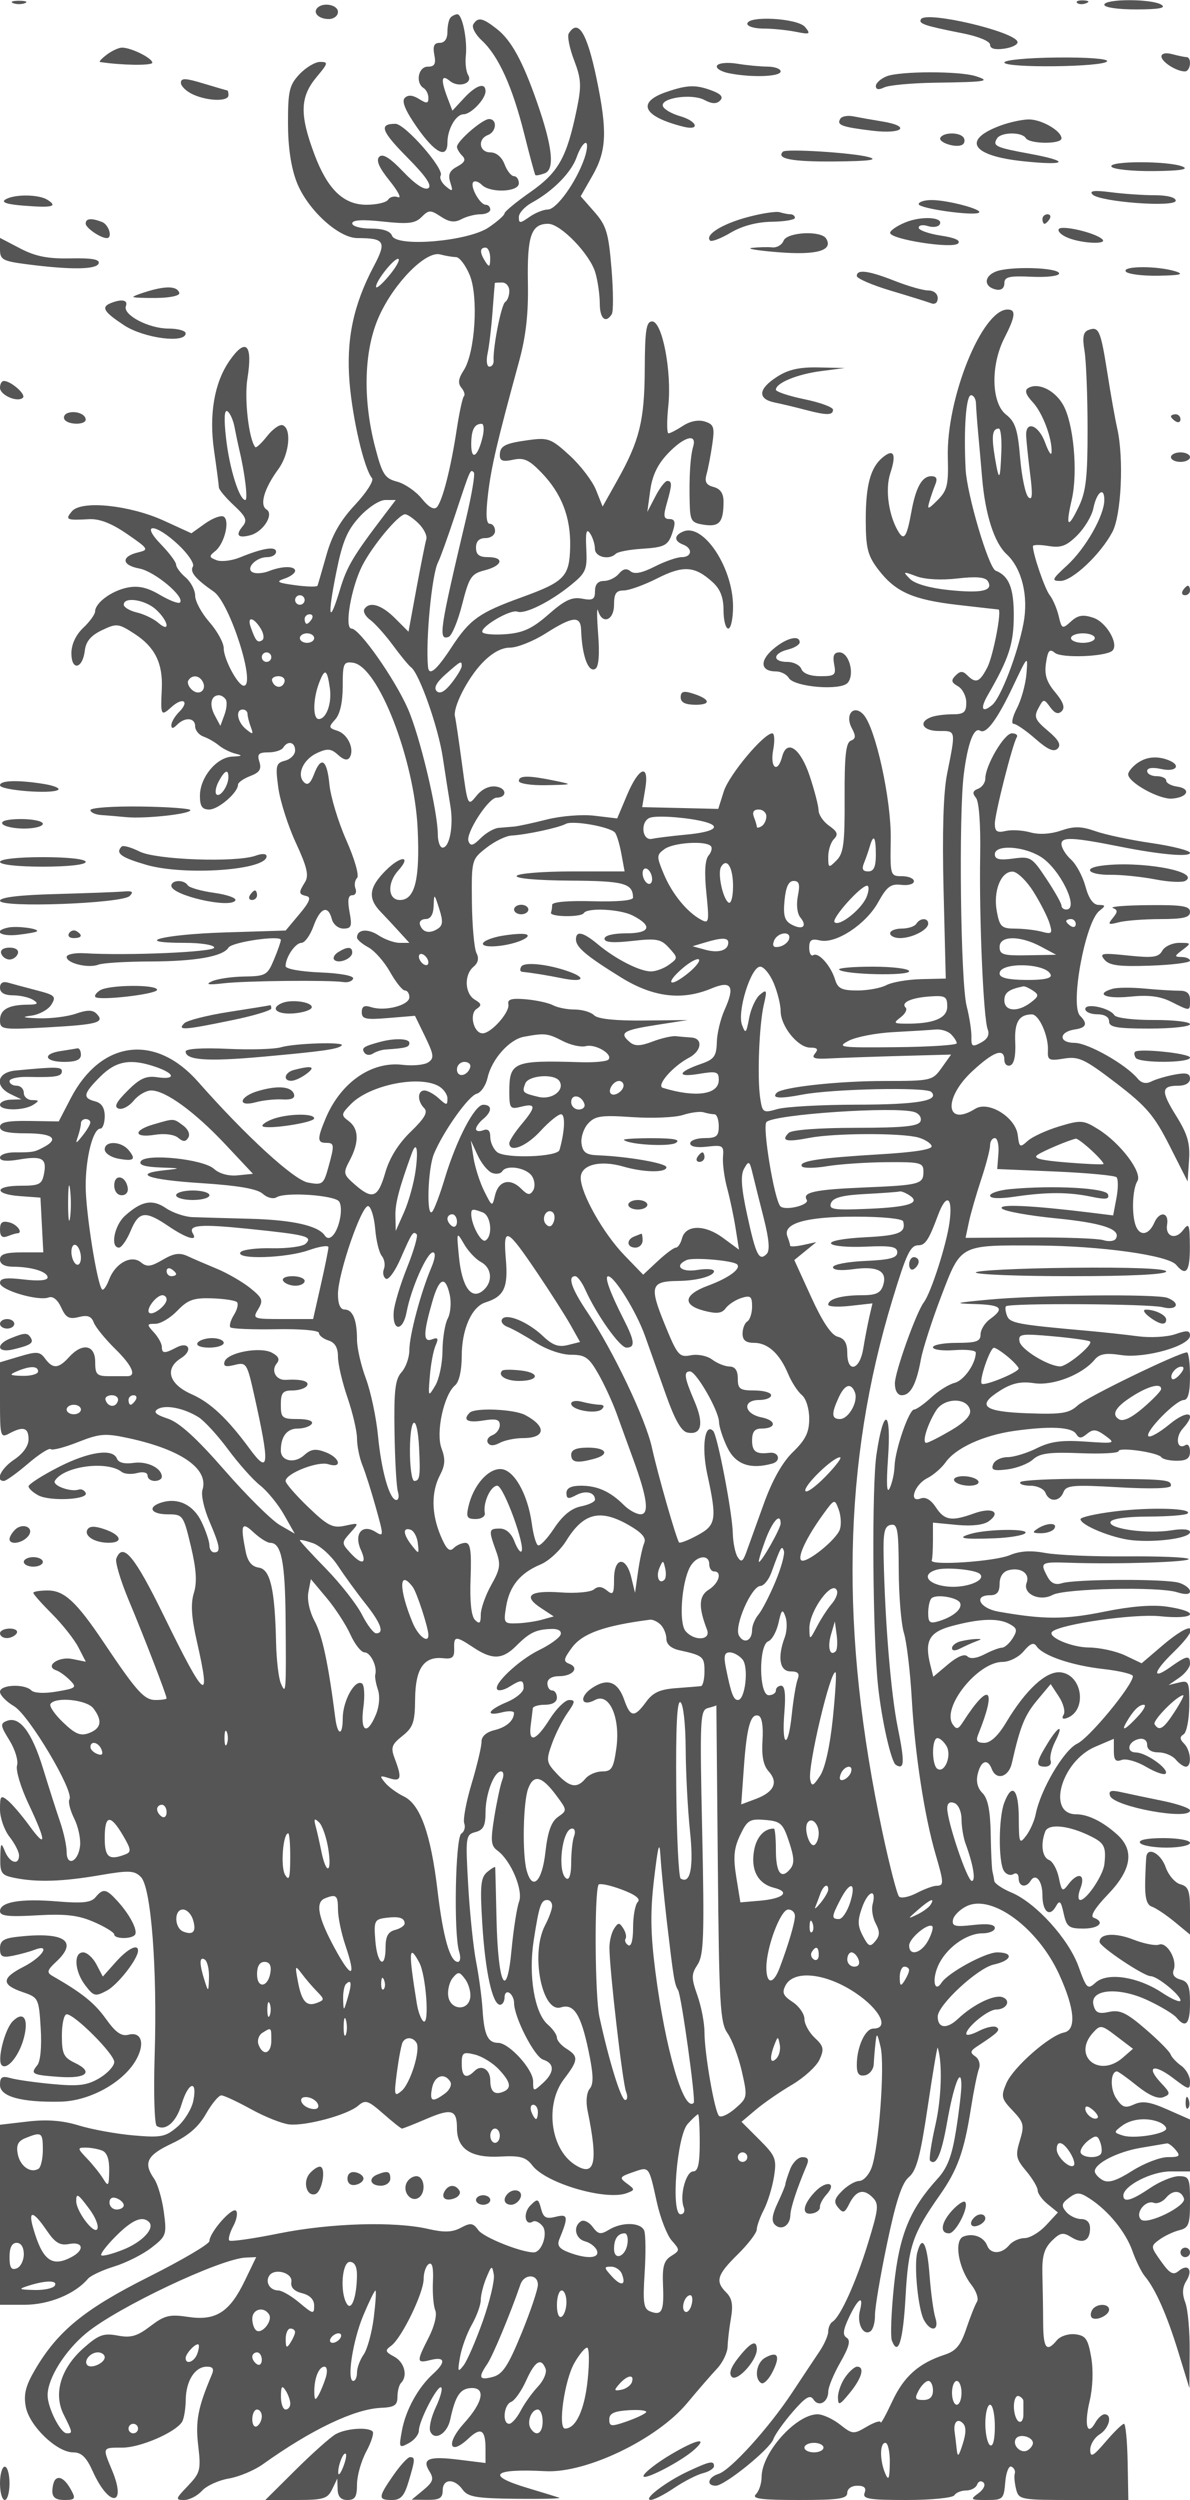 <svg xmlns="http://www.w3.org/2000/svg" version="1.0" width="250" height="525" viewBox="0 0 250 525" preserveAspectRatio="xMidYMid meet">
<g transform="translate(0,525) scale(0.01,-0.01)" fill="#555555" stroke="none">
<path d="M275 52434 c69 -28 181 -28 250 0 69 28 13 50 -125 50 -137 0 -194 -22 -125 -50z"/>
<path d="M22627 52440 c33 -34 120 -37 192 -8 80 32 56 55 -61 60 -105 4 -164 -19 -131 -52z"/>
<path d="M23200 52400 c0 -57 291 -99 675 -98 473 1 630 30 525 98 -198 128 -1200 128 -1200 0z"/>
<path d="M6669 52336 c-104 -104 28 -236 237 -236 107 0 194 67 194 150 0 148 -307 210 -431 86z"/>
<path d="M9467 52133 c-37 -36 -67 -171 -67 -300 0 -148 -59 -233 -162 -233 -118 0 -149 -67 -114 -250 38 -194 7 -250 -138 -250 -199 0 -264 -340 -86 -450 55 -34 100 -127 100 -207 0 -119 -35 -123 -198 -21 -134 84 -230 90 -299 21 -70 -70 13 -268 261 -623 379 -541 636 -668 636 -313 0 280 178 593 338 593 157 0 462 319 462 483 0 195 -196 132 -453 -145 l-243 -262 -102 268 c-146 384 -130 504 47 357 184 -153 495 -54 386 123 -43 69 -65 250 -49 402 36 336 -74 874 -177 874 -42 0 -106 -30 -142 -67z"/>
<path d="M19349 52098 c-59 -95 67 -138 876 -298 334 -66 575 -167 575 -240 0 -83 103 -110 304 -81 168 25 290 90 271 146 -73 218 -1917 649 -2026 473z"/>
<path d="M9943 51989 c-37 -61 44 -215 182 -342 347 -322 639 -965 887 -1954 116 -464 222 -855 235 -870 14 -15 103 2 199 39 213 82 160 562 -163 1488 -302 867 -541 1303 -844 1541 -302 237 -398 256 -496 98z"/>
<path d="M15700 52000 c0 -55 152 -100 338 -100 185 0 489 -30 675 -67 306 -61 324 -51 200 100 -153 186 -1213 245 -1213 67z"/>
<path d="M11949 51798 c-35 -57 15 -309 111 -561 151 -395 159 -538 58 -1026 -210 -1019 -385 -1331 -974 -1743 -299 -209 -544 -411 -545 -449 0 -38 -150 -171 -333 -295 -429 -292 -1935 -421 -2030 -174 -37 98 -193 150 -447 150 -214 0 -389 49 -389 108 0 73 208 86 646 39 531 -57 675 -40 811 96 151 151 186 152 405 8 178 -117 289 -130 432 -54 106 57 286 103 399 103 114 0 207 45 207 100 0 55 -43 100 -96 100 -123 0 -340 397 -260 477 32 33 113 6 178 -59 177 -177 778 -152 778 32 0 83 -46 150 -102 150 -57 0 -146 113 -198 250 -58 153 -174 250 -298 250 -235 0 -275 278 -52 364 182 70 201 336 24 336 -139 0 -674 -463 -674 -584 0 -42 50 -126 111 -187 81 -81 53 -141 -105 -226 -162 -87 -198 -169 -146 -333 61 -193 50 -203 -94 -83 -90 75 -138 177 -108 227 84 135 -749 1086 -951 1086 -353 0 -299 -152 250 -707 391 -395 525 -592 440 -645 -78 -48 -271 79 -524 344 -279 293 -432 389 -505 316 -73 -73 -7 -226 217 -504 177 -220 257 -375 178 -345 -78 30 -172 7 -209 -52 -36 -59 -241 -107 -456 -107 -482 0 -816 324 -1091 1054 -318 848 -306 1213 52 1638 235 280 241 308 67 308 -105 0 -300 -116 -434 -258 -213 -227 -242 -352 -242 -1025 0 -504 63 -930 183 -1241 221 -572 876 -1176 1277 -1176 572 0 616 -75 345 -586 -434 -819 -586 -1549 -511 -2454 66 -780 308 -1810 472 -2002 43 -51 -117 -302 -356 -558 -313 -335 -483 -632 -603 -1058 -92 -325 -176 -614 -187 -642 -11 -27 -223 -23 -470 11 -373 50 -412 74 -225 137 124 41 225 115 225 164 0 106 -275 104 -550 -5 -110 -44 -257 -58 -328 -31 -182 68 46 324 290 324 104 0 188 50 188 112 0 123 -274 80 -760 -118 -171 -70 -392 -96 -491 -58 -159 62 -162 83 -26 192 192 153 311 639 177 722 -56 35 -231 -30 -390 -143 l-289 -206 -572 262 c-724 332 -1742 436 -1939 199 -147 -177 -116 -191 361 -165 220 12 473 -86 799 -311 450 -309 463 -331 236 -385 -367 -86 -355 -270 22 -340 323 -61 967 -600 852 -714 -30 -30 -219 42 -421 161 -264 156 -453 198 -681 153 -334 -67 -677 -320 -680 -501 -1 -61 -113 -216 -250 -345 -156 -149 -248 -347 -248 -534 0 -377 237 -329 282 57 23 193 128 317 360 428 311 148 345 144 690 -80 424 -276 592 -617 567 -1152 -27 -564 -18 -582 202 -383 243 219 390 126 161 -103 -89 -89 -162 -213 -162 -275 0 -80 35 -78 120 7 168 168 380 150 380 -33 0 -84 79 -181 175 -215 96 -34 243 -118 325 -187 83 -68 240 -146 350 -173 156 -38 140 -51 -68 -60 -334 -15 -682 -436 -682 -825 0 -218 47 -287 196 -287 192 0 604 356 604 521 0 46 116 128 257 182 196 74 241 144 193 297 -52 164 -18 200 187 200 138 0 279 45 313 100 96 155 250 118 250 -59 0 -88 -95 -185 -211 -215 -192 -50 -205 -102 -143 -563 37 -280 203 -802 369 -1161 236 -509 278 -690 193 -826 -140 -224 -136 -255 33 -294 102 -23 61 -126 -150 -377 l-290 -346 -1275 -40 c-1305 -40 -1993 -219 -846 -219 347 0 620 -44 620 -100 0 -93 -1810 -172 -2725 -118 -206 12 -375 -23 -375 -78 0 -133 455 -243 667 -162 91 36 585 66 1096 67 948 3 1522 105 1638 292 71 116 1099 266 1099 160 0 -37 -65 -223 -145 -414 -136 -326 -174 -347 -625 -354 -264 -4 -570 -49 -680 -101 -144 -67 -75 -79 250 -41 462 53 2216 71 2519 25 93 -14 183 19 200 74 18 59 -270 112 -694 129 -408 17 -725 74 -725 132 0 188 205 489 333 489 70 0 184 158 253 350 141 390 306 454 385 150 30 -113 136 -200 245 -200 166 0 184 48 127 350 -45 244 -29 350 57 350 67 0 98 62 69 138 -30 76 -15 177 33 225 48 49 -50 394 -224 787 -171 385 -331 914 -357 1175 -52 531 -175 609 -327 209 -72 -188 -133 -235 -208 -160 -160 160 -15 481 279 615 215 98 292 91 438 -42 118 -107 199 -124 244 -53 106 173 -40 490 -259 560 -186 59 -189 79 -45 238 101 111 157 361 157 698 0 482 18 521 219 492 527 -77 1285 -2023 1355 -3482 51 -1066 -56 -1500 -372 -1500 -253 0 -274 355 -36 618 289 319 57 320 -262 2 -353 -353 -382 -582 -109 -866 108 -112 288 -305 400 -429 l205 -225 -204 0 c-111 0 -312 71 -445 159 -228 149 -451 125 -451 -48 0 -42 107 -134 237 -204 131 -70 336 -303 457 -517 120 -215 261 -390 312 -390 52 0 94 -64 94 -142 0 -168 -508 -301 -798 -209 -148 47 -202 20 -202 -105 0 -144 82 -162 559 -122 l559 46 214 -439 c184 -380 193 -453 65 -538 -81 -55 -324 -78 -541 -52 -653 78 -1299 -372 -1615 -1126 -179 -427 -177 -513 9 -513 177 0 181 -36 46 -522 -98 -350 -122 -368 -425 -312 -299 56 -1306 979 -2309 2116 -899 1021 -2044 872 -2677 -348 l-251 -484 -617 10 c-455 7 -617 -26 -617 -125 0 -97 156 -135 550 -135 553 0 700 -113 375 -287 -204 -109 -228 -113 -625 -113 -165 0 -300 -49 -300 -109 0 -71 136 -86 396 -42 490 83 591 26 529 -297 -43 -224 -97 -252 -487 -252 -562 0 -573 -179 -13 -219 l425 -31 30 -575 30 -575 -455 0 c-338 0 -455 -39 -455 -150 0 -97 98 -150 275 -151 392 -2 725 -105 725 -225 0 -64 -187 -80 -500 -43 -380 45 -500 27 -500 -74 0 -149 806 -387 1025 -303 85 33 187 -50 260 -210 98 -216 166 -253 370 -202 185 47 266 17 315 -115 36 -97 241 -348 454 -558 352 -345 451 -569 251 -569 -41 0 -210 0 -375 0 -267 0 -300 33 -300 300 0 361 -269 410 -550 100 -221 -244 -340 -252 -502 -31 -109 149 -174 155 -536 46 l-412 -123 0 -800 c0 -759 10 -794 193 -696 296 159 407 126 407 -121 0 -139 -116 -302 -300 -425 -278 -186 -406 -450 -218 -450 45 0 272 163 505 362 232 199 448 337 479 306 31 -31 287 35 570 147 458 181 574 190 1064 84 1114 -241 1693 -647 1553 -1090 -32 -100 33 -394 145 -653 227 -531 247 -656 102 -656 -55 0 -100 66 -100 147 0 80 -74 302 -165 493 -172 360 -497 517 -844 407 -303 -96 -222 -247 134 -248 318 0 328 -14 485 -669 115 -485 133 -756 63 -983 -70 -228 -52 -510 65 -1025 303 -1330 173 -1229 -688 531 -622 1273 -870 1572 -1007 1216 -27 -72 91 -466 262 -875 315 -750 795 -1993 795 -2059 0 -19 -104 -35 -231 -35 -239 0 -394 172 -1087 1205 -574 856 -831 1095 -1177 1095 -168 0 -305 -22 -305 -50 0 -27 178 -228 395 -445 217 -217 465 -531 551 -697 l157 -304 -289 58 c-289 58 -583 -156 -330 -240 66 -22 194 -114 284 -205 153 -153 134 -170 -273 -239 -260 -45 -478 -35 -537 24 -144 144 -658 121 -658 -30 0 -71 134 -208 297 -304 312 -185 1265 -1787 1162 -1954 -31 -49 14 -230 99 -401 86 -171 141 -432 124 -579 -40 -337 -282 -441 -282 -121 0 127 -62 412 -139 634 -76 221 -237 726 -358 1120 -234 760 -490 1098 -757 995 -145 -55 -139 -100 53 -410 119 -192 190 -429 159 -527 -31 -98 78 -462 243 -810 376 -795 381 -958 16 -455 -156 214 -359 452 -450 527 -150 123 -167 104 -167 -184 0 -177 90 -436 200 -576 110 -140 200 -315 200 -390 0 -218 -198 -159 -297 88 -79 197 -91 180 -97 -137 -5 -328 24 -369 306 -425 468 -94 1005 -77 1787 58 614 105 723 100 861 -38 215 -215 347 -1922 289 -3754 -24 -781 -4 -1445 44 -1475 186 -114 410 81 522 456 140 467 337 527 247 76 -34 -172 -186 -420 -337 -550 -247 -212 -341 -230 -925 -179 -357 31 -872 125 -1143 208 -342 105 -669 130 -1075 83 l-582 -68 0 -1890 0 -1890 525 0 c506 1 1053 226 1323 546 56 66 305 182 552 258 248 76 598 252 779 392 316 244 327 274 263 754 -37 275 -129 589 -204 697 -232 332 -151 493 368 737 350 164 564 349 721 624 123 215 268 390 323 389 55 0 337 -132 628 -292 290 -160 650 -303 800 -318 350 -36 1221 200 1444 391 155 133 208 116 529 -165 196 -172 373 -313 394 -313 21 0 249 90 506 200 537 231 649 198 649 -190 0 -436 293 -630 901 -598 432 23 546 -9 684 -188 289 -377 1556 -746 1989 -578 168 65 167 75 -3 200 -165 122 -156 140 123 237 351 122 334 144 506 -633 73 -330 214 -691 313 -803 174 -196 174 -207 -12 -323 -154 -96 -189 -221 -172 -614 23 -549 -23 -644 -267 -551 -141 54 -159 178 -119 807 26 408 22 808 -8 888 -69 179 -466 190 -742 21 -174 -106 -226 -97 -342 60 -76 102 -186 155 -244 119 -175 -108 -122 -369 86 -423 106 -28 217 -114 247 -191 64 -168 -207 -186 -594 -39 -199 76 -248 146 -195 275 195 474 185 537 -74 472 -204 -51 -261 -20 -310 169 -57 215 -73 220 -226 67 -158 -159 -113 -440 55 -337 45 28 135 -13 200 -92 123 -148 -12 -555 -184 -555 -266 0 -1050 314 -1161 465 -113 155 -164 162 -369 52 -180 -96 -349 -102 -685 -25 -710 164 -2063 123 -3137 -94 -545 -110 -1014 -177 -1042 -149 -29 28 9 164 82 301 73 137 100 284 58 325 -84 83 -557 -458 -558 -637 0 -62 -573 -399 -1272 -750 -1350 -677 -1914 -1137 -2392 -1952 -199 -340 -243 -518 -194 -780 76 -403 652 -956 996 -956 174 0 277 -101 412 -401 344 -761 722 -735 403 28 -203 485 -208 473 223 473 370 0 1103 316 1247 538 41 61 76 270 79 462 5 404 193 700 445 700 128 0 155 -47 100 -175 -289 -682 -344 -968 -283 -1483 60 -512 44 -572 -218 -847 -260 -270 -266 -295 -80 -295 112 0 281 87 377 193 96 106 350 222 564 258 213 36 536 171 716 300 1017 727 1922 1159 2477 1184 287 12 350 54 350 231 0 119 34 250 75 292 147 148 72 437 -143 552 -191 102 -199 131 -64 229 221 161 682 1109 682 1402 0 136 49 277 108 314 73 45 101 -77 87 -369 -11 -240 11 -510 49 -601 41 -96 -17 -336 -137 -571 -263 -516 -260 -549 43 -473 303 76 322 -45 47 -294 -311 -281 -573 -756 -652 -1183 -68 -370 -63 -381 142 -271 117 63 213 182 213 265 0 204 400 975 470 905 31 -31 -21 -218 -115 -416 -94 -199 -147 -425 -117 -502 83 -215 356 -58 420 241 105 492 205 648 424 664 331 25 274 -288 -136 -741 -384 -425 -305 -693 94 -319 263 248 360 189 360 -218 l0 -295 -548 68 c-646 81 -796 23 -630 -243 98 -158 78 -221 -127 -392 l-245 -203 325 -4 c259 -2 325 37 325 197 0 250 245 260 419 18 111 -154 286 -184 1131 -193 550 -6 955 4 900 23 -55 19 -359 112 -675 207 -882 264 -722 408 388 350 855 -44 2340 670 2974 1431 227 273 510 599 628 724 118 126 217 332 221 459 3 127 35 398 71 603 47 273 22 414 -96 532 -240 239 -201 372 237 803 219 216 399 451 400 523 1 71 68 258 149 414 81 157 177 469 213 693 60 376 36 437 -308 781 l-374 374 301 254 c165 140 507 376 761 525 254 150 513 387 577 527 101 220 87 284 -100 458 -119 111 -217 289 -217 396 0 106 -112 267 -248 356 -201 132 -229 198 -147 352 177 329 852 254 1471 -163 514 -346 714 -747 372 -747 -172 0 -348 -386 -348 -764 0 -184 46 -242 173 -217 95 18 178 123 183 232 5 109 22 312 37 449 24 222 36 212 107 -88 93 -392 -39 -2139 -191 -2539 -57 -150 -173 -273 -257 -273 -83 0 -245 -93 -359 -207 -166 -166 -183 -235 -85 -352 104 -125 137 -115 231 73 144 287 301 332 492 141 138 -138 128 -235 -96 -964 -251 -818 -580 -1545 -745 -1647 -50 -31 -90 -122 -90 -204 0 -81 -82 -270 -183 -419 -100 -149 -359 -538 -575 -865 -491 -743 -1291 -1626 -1547 -1708 -223 -70 -264 -248 -58 -248 188 0 1139 769 1211 979 32 94 215 351 405 571 269 310 367 369 436 262 109 -170 311 -61 312 169 1 93 115 368 254 611 184 322 220 462 133 515 -90 56 -77 163 51 434 192 404 312 475 226 133 -66 -263 66 -528 217 -435 58 35 102 187 100 338 -3 150 111 827 253 1504 187 896 313 1277 459 1400 160 134 242 439 395 1469 106 715 201 1278 210 1250 103 -312 82 -1054 -47 -1622 -88 -387 -139 -725 -113 -751 125 -125 239 127 356 794 138 788 297 1206 302 798 2 -127 -48 -554 -111 -950 -86 -543 -181 -792 -387 -1019 -586 -644 -806 -1182 -917 -2242 -58 -551 -78 -1074 -45 -1161 133 -345 236 -9 288 935 58 1044 146 1305 717 2118 374 533 513 917 655 1820 58 368 134 744 169 835 35 93 2 207 -76 260 -116 79 -108 116 44 215 433 283 492 342 399 400 -54 33 -218 -3 -365 -79 -147 -77 -268 -105 -268 -63 0 137 458 512 626 512 220 0 322 188 139 258 -172 66 -618 -150 -941 -455 -233 -220 -424 -198 -424 49 0 242 837 1018 1179 1093 381 84 428 255 69 255 -248 0 -1032 -428 -1168 -637 -141 -218 -203 41 -80 336 155 375 592 701 940 701 143 0 260 51 260 113 0 75 -153 96 -455 62 -383 -43 -450 -26 -424 111 17 89 148 218 290 286 529 254 1495 -460 1940 -1434 329 -720 367 -1166 102 -1221 -309 -63 -1069 -733 -1211 -1066 -117 -276 -106 -324 133 -574 235 -248 249 -307 151 -628 -97 -316 -83 -385 133 -641 132 -158 241 -341 241 -406 0 -66 96 -197 213 -292 l212 -172 -249 -269 c-137 -148 -340 -269 -450 -269 -111 0 -258 -67 -326 -150 -157 -189 -390 -193 -461 -8 -70 183 -295 269 -498 191 -204 -79 -108 -666 166 -1014 105 -134 158 -293 118 -356 -40 -62 -140 -315 -224 -563 -118 -353 -217 -472 -457 -550 -545 -179 -856 -455 -1101 -983 -133 -284 -241 -481 -242 -436 -1 44 -131 3 -291 -91 -278 -164 -300 -163 -563 45 -151 118 -362 215 -470 215 -454 0 -1177 -809 -1177 -1317 0 -134 -54 -297 -120 -363 -93 -93 107 -120 900 -120 840 0 1020 26 1020 150 0 86 90 150 211 150 146 0 193 -46 153 -150 -49 -127 88 -150 883 -150 520 0 969 45 1003 100 34 55 145 100 248 100 102 0 205 56 230 125 25 69 84 88 133 42 50 -47 4 -145 -105 -225 -181 -132 -169 -142 169 -142 347 0 364 16 394 375 17 208 76 353 131 325 55 -27 86 -92 69 -144 -17 -51 -5 -197 27 -325 56 -225 89 -231 1208 -231 l1151 0 -15 800 c-8 440 -43 800 -77 800 -35 0 -208 -169 -384 -375 -267 -311 -322 -341 -325 -174 -2 110 86 257 196 326 204 127 277 423 105 423 -52 0 -139 -78 -193 -174 -170 -304 -239 -54 -122 444 69 291 82 657 34 930 -67 384 -116 454 -335 480 -142 17 -314 -39 -385 -125 -218 -263 -286 -176 -289 370 -1 289 -9 746 -16 1015 -10 375 36 539 195 699 178 177 238 189 411 81 243 -152 395 -80 395 186 0 123 -69 194 -188 194 -103 0 -245 69 -315 153 -105 127 -94 178 63 294 164 121 223 119 434 -18 393 -255 756 -702 898 -1104 73 -206 189 -442 258 -525 224 -267 465 -812 704 -1590 l233 -760 6 768 c4 423 -37 886 -92 1029 -69 183 -63 316 21 452 146 233 38 375 -160 211 -115 -96 -186 -57 -369 200 -222 311 -223 321 -35 458 106 78 293 166 417 197 199 50 225 120 225 596 0 500 -17 539 -236 539 -130 0 -402 -113 -604 -250 -389 -263 -560 -311 -560 -157 0 205 591 507 990 507 l410 0 0 545 0 546 -474 209 c-366 162 -525 187 -699 108 -189 -86 -251 -65 -379 130 -131 201 -119 562 19 562 24 0 215 -136 422 -303 247 -198 437 -281 550 -238 156 61 152 88 -51 303 -324 346 -151 410 259 97 329 -251 353 -256 353 -70 0 110 -83 258 -184 330 -102 72 -203 181 -225 242 -23 61 -260 300 -528 530 -398 343 -538 408 -762 359 -220 -48 -286 -20 -328 142 -88 336 524 391 1139 102 272 -127 543 -290 603 -363 196 -235 285 -139 285 307 0 355 -38 449 -200 491 -129 34 -180 107 -143 204 81 210 -143 594 -308 530 -75 -28 -317 19 -537 105 -387 152 -712 130 -712 -48 0 -99 928 -720 1075 -720 139 0 625 -396 625 -509 0 -51 -177 23 -393 166 -505 334 -1145 430 -1390 208 -168 -152 -189 -132 -359 339 -208 579 -898 1339 -1410 1553 -191 80 -354 190 -360 244 -7 55 -24 144 -38 199 -14 55 -31 412 -37 793 -9 489 -60 740 -173 853 -105 104 -139 246 -98 407 69 277 207 323 294 97 95 -247 356 -170 422 125 173 768 268 1003 529 1317 l286 342 172 -262 c95 -145 140 -316 100 -381 -45 -72 -22 -100 59 -73 440 147 345 908 -120 963 -303 35 -734 -362 -1149 -1056 -164 -275 -325 -425 -455 -425 -152 0 -184 43 -130 175 401 990 234 1126 -320 262 -99 -154 -136 -163 -215 -48 -239 352 527 1311 1047 1311 143 0 340 100 445 225 137 163 211 192 269 104 132 -197 731 -402 1399 -478 344 -39 625 -106 625 -150 0 -189 -913 -1296 -1168 -1417 -283 -135 -772 -965 -874 -1484 -27 -137 -117 -340 -200 -450 -141 -186 -152 -160 -155 375 -3 608 -141 752 -305 318 -121 -317 -126 -1244 -8 -1431 48 -76 138 -107 199 -69 63 39 111 2 111 -87 0 -176 155 -209 251 -54 107 173 249 1 249 -302 0 -345 151 -470 282 -235 79 141 106 116 164 -148 62 -281 109 -317 412 -317 335 0 465 138 217 229 -79 29 32 209 300 487 497 517 562 924 200 1254 -299 272 -616 430 -865 430 -627 0 -315 1113 398 1418 l392 167 0 -253 c0 -193 39 -239 163 -191 90 35 321 -30 513 -143 192 -113 377 -179 410 -145 89 88 -404 442 -619 445 -223 2 -168 239 66 284 99 19 167 -32 167 -125 0 -99 88 -157 238 -157 131 0 294 -68 362 -150 68 -82 164 -150 212 -150 132 0 106 342 -36 484 -92 92 -95 143 -10 195 63 39 116 312 119 606 3 501 -10 532 -216 482 l-219 -53 225 155 c124 86 225 217 225 293 0 186 -68 174 -410 -69 -399 -285 -364 -104 60 307 610 591 418 699 -240 135 l-426 -364 -345 164 c-190 91 -536 166 -767 168 -369 3 -884 227 -765 333 180 159 1718 379 2265 323 739 -76 871 92 156 200 -314 47 -760 12 -1335 -105 -822 -167 -1267 -166 -2218 2 -394 69 -533 344 -175 344 144 0 200 67 200 238 0 150 70 257 189 288 256 67 454 -71 379 -264 -89 -232 271 -402 544 -256 253 136 2224 180 2613 58 179 -56 275 -49 275 18 0 58 -101 138 -225 178 -266 88 -2188 81 -2469 -8 -133 -42 -227 0 -300 137 -162 303 -146 313 469 293 1013 -35 2560 16 2495 81 -35 35 -627 59 -1316 53 -689 -5 -1451 27 -1693 72 -303 57 -536 42 -746 -46 -320 -134 -1683 -226 -1640 -110 14 38 25 231 25 431 l0 362 501 -48 c318 -30 564 -2 675 79 263 193 63 298 -311 163 -477 -172 -622 -149 -804 128 -105 160 -218 225 -321 185 -259 -99 -127 294 143 428 127 64 298 212 381 329 211 302 793 569 1436 661 756 107 1216 85 1308 -63 61 -99 108 -98 230 3 126 104 195 97 383 -40 221 -162 207 -167 -421 -123 -500 34 -735 2 -1021 -141 -204 -102 -481 -186 -614 -186 -134 0 -270 -68 -301 -151 -47 -121 11 -142 299 -106 197 25 439 118 539 209 144 130 347 157 990 131 445 -18 808 1 808 43 0 93 830 -27 900 -129 28 -40 174 -73 325 -73 205 1 275 50 275 194 0 107 -42 168 -93 136 -180 -111 -225 161 -57 347 310 342 106 407 -281 89 -208 -172 -408 -285 -442 -250 -84 84 576 760 743 760 89 0 130 156 130 500 0 275 -29 500 -64 500 -167 0 -2111 -943 -2297 -1115 -180 -165 -334 -189 -1042 -164 -943 33 -1095 159 -579 481 246 153 430 193 708 151 398 -59 1010 179 1271 494 103 123 234 146 562 96 498 -74 1441 193 1441 410 0 109 -62 115 -306 30 -169 -59 -518 -79 -775 -46 -258 34 -739 86 -1069 116 -1478 131 -1634 160 -1694 317 -33 87 -43 176 -22 198 70 70 3009 53 3291 -19 303 -78 388 86 101 196 -223 86 -2734 60 -3776 -39 -690 -65 -728 -78 -275 -91 565 -16 639 -88 325 -315 -110 -79 -200 -224 -200 -322 0 -147 -87 -178 -500 -178 -275 0 -500 -42 -500 -93 0 -52 203 -78 450 -60 248 19 450 -4 450 -51 0 -231 -249 -587 -445 -636 -121 -30 -343 -169 -493 -308 -150 -138 -311 -252 -358 -252 -108 0 -402 -852 -411 -1193 -4 -141 -49 -347 -101 -457 -62 -133 -74 77 -36 625 73 1038 -91 1097 -242 87 -102 -690 -82 -3787 32 -4862 76 -721 275 -1601 375 -1663 181 -112 189 52 41 778 -144 704 -269 2205 -298 3583 -11 527 16 654 150 680 142 28 164 -95 167 -948 2 -539 51 -1134 109 -1322 58 -188 133 -818 166 -1400 64 -1135 266 -2453 500 -3251 176 -602 177 -657 19 -658 -69 0 -256 -69 -417 -153 -161 -83 -327 -117 -370 -74 -42 43 -197 641 -344 1328 -907 4247 -841 7774 208 11217 296 972 374 1133 548 1133 139 0 218 122 404 625 179 485 318 399 243 -150 -64 -468 -389 -1476 -539 -1674 -160 -212 -608 -1464 -608 -1702 0 -152 57 -249 146 -249 183 0 306 232 400 750 40 220 232 817 427 1327 421 1099 376 1076 2027 1067 1324 -7 2743 -205 2910 -406 209 -252 290 -143 287 387 -3 472 -18 506 -144 340 -158 -210 -377 -132 -334 119 44 260 -158 291 -268 41 -115 -262 -303 -294 -390 -67 -90 235 -71 771 33 937 115 180 -357 804 -828 1095 -306 190 -358 193 -814 56 -268 -81 -566 -218 -662 -305 -162 -147 -177 -138 -208 120 -43 374 -615 729 -893 555 -626 -391 -676 219 -64 787 451 419 675 498 675 239 0 -87 56 -139 125 -115 79 28 117 205 104 480 -21 425 75 588 348 591 152 2 356 -459 338 -766 -10 -196 26 -213 338 -162 310 50 431 -7 1095 -515 638 -489 800 -679 1124 -1318 l378 -747 30 447 c24 355 -31 545 -268 926 -328 527 -320 637 44 637 148 0 244 58 244 148 0 112 -77 132 -325 85 -179 -33 -399 -99 -489 -145 -108 -55 -207 -34 -285 61 -249 300 -1046 751 -1326 751 -340 0 -334 232 8 282 241 35 273 122 107 288 -214 214 109 1968 406 2202 137 108 135 122 -17 125 -113 2 -207 134 -275 387 -57 211 -193 466 -304 566 -110 99 -200 246 -200 326 0 154 230 144 1250 -59 823 -164 1450 -219 1450 -127 0 48 -362 140 -805 205 -443 64 -974 177 -1181 250 -298 105 -447 108 -724 13 -218 -75 -459 -89 -644 -38 -163 46 -397 59 -521 29 -177 -41 -225 -9 -225 151 0 210 371 1672 461 1818 28 45 -18 82 -103 82 -161 0 -558 -676 -558 -949 0 -87 -69 -184 -153 -216 -112 -43 -124 -92 -44 -188 65 -79 100 -558 89 -1214 -23 -1312 68 -3420 158 -3650 44 -112 -4 -205 -141 -278 -182 -98 -206 -83 -201 117 4 125 -41 418 -100 650 -127 497 -170 4014 -59 4878 82 644 211 986 343 905 128 -79 362 239 696 945 305 644 308 646 276 250 -18 -220 -108 -546 -201 -725 -92 -179 -124 -325 -69 -325 54 0 260 -142 458 -315 259 -228 389 -284 468 -205 78 78 22 182 -205 373 -270 227 -298 292 -201 473 109 204 116 204 250 22 96 -131 168 -156 242 -82 74 74 32 192 -137 395 -183 218 -231 369 -194 617 39 265 75 305 187 212 141 -117 1081 -80 1209 47 139 140 -128 599 -402 690 -218 73 -323 55 -470 -78 -181 -164 -193 -159 -258 115 -37 157 -122 354 -187 436 -103 129 -354 861 -354 1030 0 32 147 34 327 4 265 -43 380 0 607 227 153 154 304 406 335 561 69 344 231 470 231 180 0 -328 -394 -1019 -784 -1377 -317 -290 -332 -325 -139 -325 250 0 841 555 1092 1027 188 351 244 1543 103 2173 -44 193 -138 721 -209 1175 -141 893 -179 979 -399 894 -107 -41 -128 -153 -80 -437 34 -210 64 -944 64 -1632 2 -1009 -33 -1324 -182 -1633 -231 -484 -284 -437 -151 136 135 584 39 1625 -186 2005 -180 306 -526 467 -731 341 -77 -48 -46 -141 97 -294 208 -221 412 -763 397 -1054 -4 -83 -64 7 -134 199 -135 376 -413 480 -400 150 4 -110 42 -470 83 -800 57 -445 47 -572 -37 -490 -62 60 -140 433 -173 829 -50 595 -101 752 -296 905 -309 243 -327 1034 -35 1606 234 459 250 600 67 600 -536 0 -1290 -1868 -1255 -3110 16 -570 -12 -690 -212 -890 -202 -202 -225 -208 -177 -41 30 105 87 270 126 366 51 123 26 175 -85 175 -194 0 -325 -234 -418 -752 -92 -506 -149 -603 -259 -434 -214 334 -298 901 -183 1249 133 402 73 525 -162 330 -256 -212 -356 -587 -354 -1327 2 -581 42 -736 262 -1025 361 -473 728 -636 1679 -745 452 -52 832 -95 846 -95 78 -3 -109 -977 -233 -1217 -162 -313 -242 -344 -422 -164 -93 93 -148 92 -245 -6 -100 -101 -90 -146 50 -225 96 -55 175 -209 175 -344 0 -204 -49 -245 -292 -245 -160 0 -363 -27 -450 -61 -277 -106 -170 -291 167 -290 362 1 357 28 172 -899 -79 -394 -104 -1235 -74 -2450 l46 -1850 -517 -12 c-285 -7 -613 -64 -729 -125 -115 -62 -390 -113 -610 -113 -327 0 -412 41 -468 225 -89 293 -348 585 -458 517 -48 -30 -87 40 -87 154 0 164 47 197 225 155 333 -78 964 335 1222 799 184 332 267 395 487 368 146 -18 266 16 266 75 0 59 -113 107 -250 107 -246 0 -250 11 -237 775 14 826 -320 2348 -575 2621 -205 219 -394 -4 -243 -287 89 -166 84 -223 -21 -264 -103 -39 -134 -323 -130 -1194 5 -960 -22 -1171 -169 -1318 -167 -168 -175 -164 -175 76 0 138 54 305 121 372 94 94 73 155 -100 276 -122 85 -222 231 -224 324 -1 93 -85 417 -185 719 -195 587 -481 789 -581 409 -94 -360 -258 -236 -188 141 37 193 28 350 -18 350 -180 0 -908 -870 -1019 -1218 l-117 -369 -799 19 -799 18 63 375 c93 548 -127 480 -380 -118 l-208 -494 -472 56 c-265 32 -707 -3 -1008 -79 -295 -75 -603 -141 -686 -148 -82 -7 -229 -19 -325 -27 -96 -8 -266 -106 -377 -217 -160 -160 -214 -173 -256 -63 -63 165 419 912 590 914 225 2 217 201 -10 233 -144 21 -296 -51 -412 -194 -183 -226 -184 -223 -304 667 -66 492 -132 940 -147 995 -50 189 259 800 570 1125 204 214 405 325 587 325 152 0 490 135 750 300 566 359 731 375 742 75 18 -546 152 -911 300 -820 71 44 91 305 58 731 -28 365 -29 585 -1 489 85 -299 335 -206 335 125 0 235 44 300 203 300 112 0 430 115 706 255 549 278 790 260 1166 -84 158 -145 225 -319 225 -588 0 -211 45 -383 100 -383 55 0 100 209 100 464 0 808 -612 1740 -1036 1578 -205 -79 -211 -203 -14 -278 208 -80 188 -264 -29 -264 -98 0 -353 -89 -567 -198 -265 -135 -426 -167 -508 -99 -82 68 -159 52 -245 -52 -69 -83 -210 -151 -313 -151 -125 0 -188 -71 -188 -212 0 -176 -45 -203 -271 -160 -212 41 -364 -30 -703 -328 -338 -297 -531 -388 -888 -417 -250 -20 -476 -2 -502 39 -64 104 587 489 734 433 157 -59 692 207 1125 560 316 257 343 322 322 758 -18 351 3 437 78 327 56 -82 103 -229 103 -325 2 -175 299 -244 441 -103 40 40 282 86 539 103 511 33 567 67 667 400 50 163 27 225 -81 225 -122 0 -132 62 -57 324 114 398 116 476 11 476 -45 0 -158 -146 -250 -325 l-169 -325 61 450 c42 313 155 549 370 775 338 356 615 433 533 150 -62 -212 -88 -633 -74 -1189 10 -379 36 -417 307 -457 319 -47 404 56 404 489 0 170 -67 268 -208 305 -156 41 -193 108 -149 266 33 116 87 397 120 625 54 365 35 423 -156 484 -134 42 -309 8 -458 -90 -133 -87 -270 -158 -305 -158 -35 0 -37 259 -4 575 76 721 -126 1775 -340 1775 -123 0 -151 -180 -155 -1000 -5 -1087 -109 -1505 -580 -2344 l-305 -544 -137 344 c-74 189 -324 517 -554 728 -386 354 -453 380 -852 326 -516 -70 -617 -122 -617 -324 0 -114 69 -137 277 -91 226 50 337 0 595 -267 426 -440 620 -940 606 -1562 -15 -627 -115 -731 -1018 -1059 -898 -325 -1091 -463 -1479 -1057 -317 -483 -471 -609 -490 -400 -51 563 82 1946 212 2192 45 87 209 541 363 1008 318 960 314 953 388 879 30 -29 -41 -453 -156 -941 -565 -2383 -595 -2587 -375 -2514 68 23 196 329 285 680 148 580 191 646 477 720 376 97 418 276 65 276 -183 0 -250 53 -250 200 0 133 67 200 200 200 111 0 200 67 200 150 0 83 -49 150 -110 150 -75 0 -88 191 -39 610 68 582 190 1105 651 2790 148 540 201 1009 188 1674 -17 974 70 1226 426 1226 263 0 881 -641 992 -1029 51 -176 92 -466 92 -645 0 -319 125 -429 253 -222 35 58 32 490 -7 961 -62 748 -108 899 -359 1185 l-288 328 249 436 c297 519 314 933 85 2034 -201 964 -388 1268 -584 950z m329 -2623 c-171 -496 -585 -1075 -769 -1075 -90 0 -265 -70 -387 -156 -198 -139 -222 -139 -222 -2 0 84 124 220 275 303 444 243 827 632 940 955 57 165 143 300 190 300 46 0 34 -146 -27 -325z m-1980 -2100 c-1 -182 -20 -196 -98 -75 -125 194 -125 300 0 300 55 0 99 -101 98 -225z m-718 26 c72 0 201 -170 287 -376 189 -453 115 -1635 -126 -2003 -111 -169 -125 -271 -49 -363 59 -70 83 -151 54 -180 -29 -29 -96 -340 -150 -691 -124 -821 -301 -1511 -418 -1638 -60 -65 -172 -2 -317 179 -124 153 -356 313 -518 356 -259 68 -312 151 -461 721 -267 1023 -236 2051 84 2757 319 704 983 1374 1282 1294 111 -30 261 -55 332 -56z m-1418 -404 c-144 -172 -262 -270 -262 -218 0 135 413 641 474 580 28 -28 -67 -191 -212 -362z m2538 -308 c0 -97 -39 -201 -87 -231 -81 -50 -261 -960 -243 -1233 4 -69 -36 -125 -89 -125 -53 0 -70 124 -38 275 33 151 80 545 104 875 25 330 47 604 49 608 2 5 72 9 154 9 83 0 150 -80 150 -178z m9804 -2364 c3 -96 23 -377 46 -625 23 -247 61 -675 84 -950 66 -762 255 -1349 512 -1587 322 -299 465 -880 356 -1453 -121 -636 -477 -1565 -658 -1715 -214 -177 -257 -78 -92 208 444 768 544 1074 546 1665 2 582 -101 839 -381 948 -148 58 -605 1606 -631 2134 -42 854 10 1550 114 1550 55 0 102 -79 104 -175z m-10365 -700 c-98 -415 -239 -511 -239 -162 0 308 64 437 219 437 46 0 56 -124 20 -275z m10898 -300 c-24 -636 -48 -658 -137 -125 -74 448 -53 600 84 600 39 0 63 -214 53 -475z m-12955 -1330 c-664 -872 -793 -1088 -940 -1577 -230 -763 -268 -586 -78 360 130 648 228 883 488 1167 182 199 421 355 543 355 l219 0 -232 -305z m716 -193 c108 -108 180 -255 158 -325 -21 -70 -114 -536 -207 -1035 l-167 -908 -283 283 c-287 286 -539 361 -645 190 -31 -51 24 -153 124 -225 99 -73 314 -312 476 -532 162 -220 333 -428 380 -462 173 -125 572 -1256 667 -1888 53 -357 126 -816 160 -1020 71 -416 -15 -880 -163 -880 -54 0 -99 124 -100 275 -2 499 -379 2077 -632 2648 -279 631 -1015 1677 -1181 1677 -156 0 -9 860 225 1320 215 422 764 1080 900 1080 50 0 179 -89 288 -198z m-5046 -447 c201 -190 336 -393 301 -451 -71 -113 54 -263 438 -529 336 -232 893 -1975 631 -1975 -123 0 -422 558 -422 787 0 113 -135 360 -300 548 -165 188 -300 437 -300 554 0 117 -90 290 -200 384 -110 94 -200 216 -200 269 0 54 -144 247 -320 428 -444 459 -116 445 372 -15z m16362 -703 c392 45 586 29 638 -55 125 -203 -122 -260 -811 -189 -410 42 -723 132 -825 236 -155 157 -146 160 134 55 181 -68 523 -87 864 -47z m-13714 -452 c0 -55 -45 -100 -100 -100 -55 0 -100 45 -100 100 0 55 45 100 100 100 55 0 100 -45 100 -100z m-3119 -204 c262 -243 302 -499 44 -275 -96 84 -299 182 -450 217 -151 36 -275 110 -275 164 0 175 456 104 681 -106z m3269 -196 c-34 -55 -82 -100 -106 -100 -24 0 -44 45 -44 100 0 55 48 100 106 100 58 0 78 -45 44 -100z m-1076 -195 c69 -112 83 -220 31 -252 -96 -59 -134 -15 -236 272 -84 236 53 222 205 -20z m1126 -205 c0 -55 -67 -100 -150 -100 -82 0 -150 45 -150 100 0 55 68 100 150 100 83 0 150 -45 150 -100z m16400 0 c0 -55 -112 -100 -250 -100 -137 0 -250 45 -250 100 0 55 113 100 250 100 138 0 250 -45 250 -100z m-17300 -400 c0 -55 -45 -100 -100 -100 -55 0 -100 45 -100 100 0 55 45 100 100 100 55 0 100 -45 100 -100z m4000 -187 c0 -47 -96 -208 -213 -357 -142 -181 -246 -237 -313 -170 -67 67 -5 184 188 354 325 287 338 293 338 173z m-2770 -465 c45 -317 -74 -648 -234 -648 -126 0 -123 417 7 757 121 319 169 296 227 -109z m-2680 152 c108 -174 -52 -323 -208 -194 -77 64 -115 157 -85 205 73 118 216 113 293 -11z m1725 -25 c-47 -142 -208 -126 -258 25 -19 55 41 100 133 100 92 0 148 -56 125 -125z m-1231 -366 c31 -50 18 -194 -29 -321 l-85 -231 -120 224 c-119 223 -77 419 90 419 49 0 113 -41 144 -91z m456 -301 c0 -50 31 -174 69 -275 60 -161 48 -167 -100 -46 -185 150 -228 413 -69 413 55 0 100 -41 100 -92z m-402 -1333 c-2 -182 -177 -430 -251 -356 -35 35 -13 158 48 272 127 236 206 269 203 84z m11302 -819 c0 -79 -45 -172 -100 -206 -55 -34 -100 -40 -100 -14 0 26 -27 119 -61 206 -40 104 -5 158 100 158 89 0 161 -65 161 -144z m-1275 -120 c340 -96 168 -209 -400 -262 -316 -30 -641 -70 -723 -89 -224 -53 -257 386 -33 447 182 49 832 -5 1156 -96z m-1908 -217 c37 -38 98 -238 136 -444 l69 -375 -1105 0 c-608 0 -1131 -42 -1162 -93 -34 -54 422 -95 1113 -100 1145 -7 1326 -55 1331 -357 0 -61 -332 -90 -849 -76 -513 15 -850 -15 -850 -75 0 -54 -11 -128 -25 -164 -35 -92 634 -102 690 -10 74 119 761 84 1027 -51 427 -218 371 -374 -134 -374 -274 0 -458 -45 -458 -113 0 -78 177 -93 582 -47 513 58 604 41 774 -146 189 -209 189 -214 -1 -353 -106 -78 -277 -141 -379 -141 -235 0 -742 258 -1109 564 -316 264 -467 299 -467 108 0 -164 217 -347 955 -803 669 -412 1274 -485 1891 -227 421 176 501 48 277 -447 -86 -190 -160 -498 -164 -685 -8 -289 -57 -357 -327 -450 -496 -172 -528 -290 -57 -213 381 63 425 50 425 -127 0 -308 -487 -376 -1174 -165 -147 45 205 452 549 633 267 141 298 407 50 424 -96 6 -243 19 -325 28 -82 9 -303 -41 -489 -112 -253 -97 -373 -101 -475 -16 -237 197 -152 254 539 362 l675 105 -925 -10 c-599 -6 -967 33 -1045 111 -66 66 -249 120 -407 120 -157 0 -362 40 -455 90 -92 49 -348 105 -568 125 -301 26 -393 1 -370 -104 35 -164 -360 -611 -541 -611 -188 0 -287 407 -125 514 110 73 103 109 -39 193 -213 126 -229 524 -27 691 98 82 119 178 62 288 -47 90 -90 569 -96 1064 -9 894 -7 902 304 1146 172 135 408 250 523 257 312 17 990 162 1147 246 143 76 911 -58 1029 -180z m5483 -469 c0 -255 -44 -350 -161 -350 -114 0 -139 51 -88 175 39 96 94 254 122 350 79 274 127 207 127 -175z m-3468 184 c37 -36 16 -127 -47 -201 -74 -90 -90 -358 -45 -790 62 -607 54 -647 -112 -557 -295 159 -609 544 -783 960 -154 370 -154 400 15 523 185 136 857 181 972 65z m6926 -223 c407 -248 828 -1111 542 -1111 -55 0 -100 37 -100 83 0 45 -142 298 -317 561 -303 457 -333 476 -700 426 -287 -38 -383 -16 -383 90 0 206 589 176 958 -49z m-6458 -623 c0 -220 -42 -374 -92 -343 -124 77 -239 624 -158 754 122 198 250 -12 250 -411z m-1700 150 c0 -82 -45 -122 -100 -88 -55 34 -100 129 -100 212 0 82 45 122 100 88 55 -34 100 -129 100 -212z m8013 -267 c145 -231 296 -529 336 -661 66 -215 50 -233 -163 -176 -130 35 -380 64 -556 65 -288 1 -328 37 -388 359 -80 428 84 843 331 838 97 -2 295 -193 440 -425z m-4951 -85 c-36 -183 -15 -372 52 -453 154 -186 47 -273 -184 -149 -147 79 -179 187 -148 508 27 281 86 408 191 408 117 0 138 -72 89 -314z m1449 -8 c-96 -260 -576 -646 -678 -545 -72 72 547 767 683 767 43 0 41 -100 -5 -222z m-9019 -685 c-171 -108 -315 -73 -369 88 -22 66 32 119 119 119 103 0 162 95 168 275 10 268 13 267 117 -59 85 -265 78 -352 -35 -423z m13408 101 c0 -58 -45 -78 -100 -44 -55 34 -100 82 -100 106 0 24 45 44 100 44 55 0 100 -48 100 -106z m-6025 -319 c-23 -69 -116 -140 -208 -157 -116 -23 -148 15 -106 125 71 185 375 216 314 32z m-1275 -69 c0 -164 -202 -227 -481 -151 l-269 74 250 75 c359 109 500 109 500 2z m6569 -85 l319 -171 -594 -11 c-516 -10 -594 13 -594 175 0 241 426 244 869 7z m-12869 -333 c0 -55 -45 -72 -100 -38 -55 34 -100 107 -100 162 0 55 45 72 100 38 55 -34 100 -107 100 -162z m5446 -233 c-386 -309 -483 -213 -109 109 157 135 313 219 346 187 32 -33 -74 -166 -237 -296z m7628 -27 c25 -74 -153 -110 -518 -107 -387 4 -556 45 -556 136 0 247 991 221 1074 -29z m-5819 -175 c80 -191 145 -454 145 -586 0 -318 363 -767 620 -767 152 0 178 -32 101 -125 -81 -97 -11 -120 312 -102 230 12 897 36 1483 52 l1065 29 -197 -277 c-194 -272 -218 -277 -1216 -278 -959 0 -2131 -129 -2248 -246 -119 -118 56 -132 530 -41 636 122 2607 164 2714 58 185 -185 -292 -267 -1565 -268 -743 -1 -1492 -43 -1665 -92 -301 -87 -317 -77 -363 225 -65 430 -23 1539 75 1963 72 312 64 334 -80 215 -89 -73 -191 -295 -228 -494 -61 -324 -76 -338 -150 -141 -104 284 189 1222 382 1222 77 0 205 -156 285 -347z m5445 -156 c130 -87 124 -121 -44 -249 -277 -211 -556 -188 -556 45 0 163 95 232 400 294 28 5 118 -35 200 -90z m-1800 -335 c0 -248 -293 -366 -887 -359 -239 3 -247 15 -90 135 96 73 142 164 103 202 -106 107 114 207 515 235 318 22 359 -2 359 -213z m80 -582 c66 -66 120 -151 120 -189 0 -38 -574 -75 -1275 -82 -1179 -12 -1254 -2 -997 134 153 82 580 164 950 183 369 19 764 44 877 54 113 11 259 -34 325 -100z m-8163 -139 c168 -87 389 -137 490 -110 204 53 583 -175 473 -284 -38 -39 -308 -63 -600 -53 -1385 43 -1480 4 -1480 -608 0 -366 15 -386 250 -327 315 79 315 -3 0 -377 -137 -164 -250 -339 -250 -390 0 -209 357 -69 656 258 177 193 370 350 430 350 95 0 80 -360 -32 -750 -42 -148 -1142 -185 -1311 -44 -79 65 -143 208 -143 317 0 135 -48 180 -150 141 -82 -32 -150 -20 -150 27 0 46 68 141 150 209 192 159 192 300 2 300 -180 0 -563 -734 -809 -1550 -99 -330 -217 -643 -262 -695 -126 -148 -95 902 36 1215 200 477 725 1215 897 1261 91 25 193 175 229 335 84 385 454 803 760 861 440 82 502 75 814 -86z m-8532 -551 c398 -139 409 -269 18 -212 -234 35 -365 -25 -624 -284 -240 -240 -290 -340 -186 -375 78 -26 220 49 316 167 95 118 261 214 368 214 299 0 912 -446 1555 -1130 l582 -620 -317 -32 c-194 -20 -387 33 -502 136 -227 206 -1431 330 -1537 159 -48 -77 83 -118 411 -130 435 -15 445 -20 106 -56 -717 -75 -368 -202 750 -273 778 -50 1177 -119 1294 -223 95 -85 223 -117 293 -73 187 115 1225 43 1313 -91 89 -135 6 -571 -136 -716 -64 -66 -121 -64 -168 6 -139 205 -684 326 -1571 349 -495 13 -1035 28 -1200 34 -165 5 -417 90 -561 187 -289 197 -514 155 -864 -159 -225 -203 -313 -668 -126 -668 54 0 164 158 245 350 173 416 306 433 796 100 373 -253 620 -328 514 -157 -113 184 145 206 1162 102 1230 -127 1359 -160 1207 -312 -60 -60 -380 -103 -710 -96 -330 8 -629 -31 -663 -87 -96 -155 964 -122 1437 46 227 80 413 108 413 62 0 -46 -72 -404 -161 -796 l-161 -712 -640 0 c-621 0 -636 6 -514 207 111 183 92 235 -166 443 -161 129 -476 312 -700 405 -225 93 -505 214 -623 269 -162 75 -290 55 -518 -80 -246 -145 -332 -156 -454 -55 -202 168 -539 -13 -671 -359 -53 -142 -120 -236 -147 -209 -104 104 -345 1623 -345 2173 0 602 155 1206 310 1206 49 0 90 117 90 259 0 176 -65 277 -200 312 -271 71 -253 161 108 521 332 333 642 385 1177 198z m6592 -9 c-62 -185 -277 -216 -277 -39 0 87 71 158 158 158 87 0 141 -53 119 -119z m1876 -285 c118 -191 -158 -398 -439 -331 -336 80 -351 95 -279 281 67 175 617 213 718 50z m-2546 -100 c106 -56 193 -176 193 -265 0 -148 -16 -148 -183 4 -100 91 -235 165 -300 165 -149 0 -152 -225 -5 -372 83 -83 9 -212 -284 -495 -258 -249 -445 -549 -534 -858 -154 -532 -267 -576 -640 -250 -244 214 -249 239 -105 511 199 378 191 662 -24 822 -164 123 -161 144 51 360 388 393 1409 604 1831 378z m3893 10 c0 -118 -195 -244 -267 -173 -71 72 55 267 173 267 52 0 94 -42 94 -94z m-823 -387 c22 -66 -32 -119 -119 -119 -87 0 -158 71 -158 158 0 177 215 146 277 -39z m2731 -219 c51 0 92 -112 92 -250 0 -211 -47 -250 -300 -250 -165 0 -300 -50 -300 -111 0 -68 137 -95 355 -69 330 38 354 23 334 -214 -11 -141 27 -436 87 -656 59 -220 140 -601 178 -846 l71 -447 -338 249 c-384 284 -784 277 -860 -14 -28 -106 -85 -192 -128 -192 -43 0 -215 -128 -383 -285 l-304 -284 -395 409 c-446 462 -917 1299 -917 1626 0 274 403 379 899 235 431 -125 901 -131 901 -13 0 86 -830 229 -1450 251 -234 9 -307 62 -333 244 -18 129 43 318 137 421 147 162 273 181 933 136 420 -28 898 -8 1063 46 165 53 360 78 433 55 73 -22 175 -41 225 -41z m4202 47 c100 -32 157 -118 128 -193 -41 -106 -350 -137 -1358 -138 -783 -1 -1347 -43 -1411 -107 -169 -169 -51 -198 431 -105 525 102 1941 107 2293 8 133 -37 259 -117 279 -177 24 -72 -348 -132 -1093 -176 -1279 -76 -1702 -141 -1633 -252 26 -42 262 -41 525 2 264 44 828 82 1254 85 714 6 775 -10 775 -197 0 -266 -70 -285 -1269 -335 -1014 -43 -1281 -101 -1183 -258 68 -110 -456 -237 -554 -135 -127 134 -382 1674 -292 1768 153 162 2716 334 3108 210z m-17313 -222 c-2 -41 -75 -165 -164 -275 -140 -176 -152 -178 -96 -17 34 101 63 225 63 275 0 51 45 92 100 92 55 0 99 -34 97 -75z m19078 -650 l-25 -325 1219 -52 c670 -29 1249 -83 1287 -120 37 -38 37 -234 -1 -435 l-69 -367 -468 58 c-1243 153 -1965 186 -1868 86 55 -57 564 -149 1132 -205 990 -98 1381 -232 1258 -430 -31 -51 -149 -64 -261 -28 -112 35 -809 61 -1549 56 l-1345 -8 68 322 c37 178 153 580 257 895 105 314 190 641 190 725 0 84 45 153 100 153 56 0 89 -146 75 -325z m1958 65 c154 -143 266 -272 249 -286 -18 -14 -369 1 -782 35 -548 45 -710 88 -600 161 127 85 635 299 801 338 28 7 177 -105 332 -248z m-12597 -471 c87 -33 184 -18 216 34 90 146 515 74 628 -108 56 -90 65 -222 20 -295 -66 -106 -116 -99 -253 39 -229 229 -475 167 -547 -140 -59 -248 -60 -247 -227 86 -92 184 -193 499 -225 700 l-57 365 143 -310 c79 -171 215 -337 302 -371z m-1604 56 c-35 -261 -144 -655 -241 -875 l-177 -400 -7 312 c-6 266 74 574 342 1313 100 278 143 97 83 -350z m7315 -1015 c111 -440 130 -673 59 -744 -159 -159 -225 -29 -409 819 -126 581 -142 837 -63 976 97 172 113 162 178 -111 40 -165 145 -588 235 -940z m-14576 13 c-22 -150 -41 -3 -40 327 1 330 19 453 41 273 23 -180 22 -450 -1 -600z m17626 481 c262 -166 4 -253 -856 -289 -731 -31 -835 -15 -783 120 44 115 238 166 726 191 366 19 689 43 716 53 28 10 116 -24 197 -75z m-11215 -711 c20 -244 82 -499 138 -567 56 -68 77 -190 46 -272 -32 -81 -13 -175 41 -208 54 -33 193 156 308 422 240 550 265 586 339 511 30 -30 -61 -345 -203 -700 -142 -355 -268 -772 -280 -926 -31 -419 194 -421 272 -3 92 490 427 1250 552 1250 62 0 48 -128 -36 -325 -220 -519 -459 -1418 -459 -1726 0 -156 -74 -365 -164 -465 -134 -147 -162 -383 -148 -1258 9 -592 41 -1155 71 -1251 30 -96 15 -175 -32 -175 -142 0 -314 603 -386 1350 -37 385 -152 925 -254 1200 -103 275 -187 643 -187 817 0 416 -89 633 -261 633 -90 0 -139 114 -139 323 0 435 503 1893 638 1848 59 -20 123 -235 144 -478z m2260 346 c174 -67 216 -491 58 -589 -91 -56 -300 331 -300 557 0 109 30 113 242 32z m1490 -199 c-38 -100 -93 -119 -157 -55 -114 114 -3 344 128 263 48 -30 62 -123 29 -208z m-2032 4 c0 -86 -45 -128 -100 -94 -55 34 -100 104 -100 156 0 52 45 94 100 94 55 0 100 -70 100 -156z m9375 6 c59 -238 -83 -297 -807 -333 -447 -23 -742 -78 -708 -133 32 -52 358 -81 724 -64 539 24 666 1 666 -120 0 -116 -155 -157 -675 -180 -371 -16 -675 -75 -675 -131 0 -62 165 -78 425 -42 513 71 722 -40 629 -335 -53 -168 -148 -212 -453 -212 -422 0 -701 -79 -701 -198 0 -43 209 -54 464 -25 l465 52 -67 -289 c-36 -160 -94 -459 -127 -665 -74 -451 -335 -518 -335 -87 0 205 -58 304 -202 341 -134 35 -320 315 -556 832 l-355 778 232 189 231 188 -275 -60 c-151 -33 -275 -40 -275 -16 0 24 -26 112 -58 194 -105 274 382 416 1428 416 570 0 990 -42 1005 -100z m-8873 -851 c237 -127 258 -425 43 -603 -243 -202 -441 77 -503 710 -52 534 -50 539 105 272 86 -150 246 -321 355 -379z m1195 -244 c271 -402 582 -890 691 -1084 l198 -353 -257 -64 c-194 -49 -321 -4 -518 184 -319 304 -779 495 -864 357 -33 -53 22 -127 122 -163 99 -37 361 -183 581 -325 233 -149 545 -257 745 -257 299 0 377 -55 574 -400 126 -220 302 -602 391 -850 89 -247 244 -675 345 -950 293 -802 339 -1150 153 -1150 -87 0 -245 87 -350 192 -285 285 -557 408 -901 408 -209 0 -307 -49 -307 -154 0 -123 40 -132 202 -45 201 108 398 61 398 -94 0 -45 -133 -109 -296 -141 -200 -40 -384 -191 -563 -461 -146 -221 -299 -381 -340 -356 -41 25 -98 226 -127 445 -86 639 -382 1156 -663 1156 -267 0 -565 -346 -667 -775 -56 -235 -34 -275 150 -275 118 0 204 56 191 125 -42 216 123 575 262 575 132 0 602 -1285 506 -1381 -26 -26 -93 72 -148 217 -63 165 -176 264 -303 264 -236 0 -241 -28 -83 -466 105 -289 92 -380 -100 -721 -120 -215 -219 -494 -219 -622 0 -181 -26 -205 -121 -110 -79 79 -111 383 -93 870 21 581 -3 749 -109 749 -75 0 -188 -51 -250 -113 -84 -84 -153 -17 -270 262 -195 465 -199 917 -14 1273 110 210 117 337 33 561 -125 330 48 1129 286 1327 83 69 138 311 138 607 0 567 208 1040 498 1132 393 125 480 309 429 908 -59 703 13 671 670 -302z m-9597 333 c0 -110 -45 -172 -100 -138 -55 34 -100 152 -100 262 0 110 45 172 100 138 55 -34 100 -152 100 -262z m13785 -140 c91 -91 -177 -287 -611 -447 -514 -190 -546 -407 -79 -528 264 -68 371 -55 451 54 58 79 206 176 329 215 192 61 225 35 225 -179 0 -138 -45 -279 -100 -313 -55 -34 -100 -149 -100 -256 0 -139 69 -194 243 -194 289 0 537 -227 715 -654 72 -172 201 -370 286 -441 90 -74 156 -286 156 -498 0 -287 -75 -440 -340 -698 -225 -218 -434 -589 -616 -1094 -151 -421 -316 -876 -365 -1012 -73 -200 -108 -218 -183 -100 -51 81 -96 305 -101 497 -9 429 -322 2061 -413 2151 -175 176 -246 -338 -125 -901 209 -963 190 -1079 -208 -1293 -192 -104 -365 -171 -383 -148 -58 74 -447 1431 -570 1991 -133 607 -818 2043 -1352 2837 -337 501 -427 763 -260 763 46 0 140 -124 208 -275 238 -532 730 -1225 868 -1225 191 0 176 137 -64 607 -283 556 -404 893 -319 891 134 -4 591 -743 772 -1248 98 -275 298 -837 444 -1249 184 -519 322 -761 449 -785 297 -58 351 183 148 657 -214 499 -233 627 -94 627 130 0 603 -822 609 -1059 2 -105 82 -348 176 -541 173 -355 481 -464 945 -335 189 53 138 250 -59 226 -282 -35 -367 25 -367 259 0 181 54 250 194 250 321 0 324 171 4 235 -371 75 -409 365 -48 365 138 0 250 45 250 100 0 55 -157 100 -350 100 -307 0 -350 31 -350 250 0 170 -56 251 -175 253 -96 2 -259 67 -362 145 -106 80 -302 120 -450 91 -245 -48 -282 -3 -554 664 -321 791 -288 891 291 897 391 4 750 102 750 205 0 46 -157 57 -350 26 -341 -56 -495 88 -225 208 139 62 980 -10 1060 -91z m-11785 -204 c0 -24 -45 -44 -100 -44 -55 0 -100 48 -100 106 0 58 45 78 100 44 55 -34 100 -82 100 -106z m5749 -438 c35 -162 16 -384 -42 -494 -59 -109 -109 -416 -111 -680 -1 -265 -70 -594 -153 -732 -146 -244 -149 -239 -113 200 20 248 74 537 120 642 68 154 52 180 -76 131 -187 -72 -184 126 11 802 143 497 273 544 364 131z m-5949 -94 c0 -128 -294 -351 -367 -279 -72 73 151 367 279 367 49 0 88 -39 88 -88z m1478 -57 c35 -35 7 -156 -64 -269 -70 -113 -103 -230 -73 -261 31 -30 461 -48 957 -39 512 10 902 -24 902 -78 0 -52 90 -123 200 -158 137 -43 200 -151 200 -341 0 -153 90 -539 200 -859 110 -320 200 -706 200 -859 0 -153 51 -405 113 -559 63 -155 191 -559 285 -898 166 -595 166 -613 -11 -503 -279 175 -458 -46 -306 -378 138 -303 20 -330 -231 -53 -175 193 -174 207 10 412 190 213 190 213 -110 148 -261 -56 -362 -5 -775 391 -261 251 -475 497 -475 548 0 156 675 422 894 353 307 -98 254 135 -58 253 -207 79 -304 65 -446 -64 -203 -184 -490 -126 -490 98 0 295 128 461 355 461 128 0 261 45 295 100 37 60 -82 100 -294 100 -329 0 -356 23 -356 300 0 251 40 300 244 300 134 0 272 45 306 100 58 94 -116 142 -449 123 -200 -12 -313 192 -189 342 72 86 43 152 -99 228 -247 132 -930 5 -994 -185 -33 -101 20 -120 210 -72 245 61 261 37 406 -611 337 -1504 321 -1709 -86 -1155 -473 643 -826 975 -1224 1151 -479 212 -574 538 -221 758 257 161 162 363 -103 221 -243 -129 -301 -126 -301 17 0 65 -74 200 -165 300 -156 171 -154 183 31 183 108 0 315 124 460 275 219 229 341 272 725 260 255 -9 492 -44 527 -80z m17922 -827 c72 -65 -488 -529 -631 -523 -256 10 -818 355 -850 522 -31 160 33 170 698 111 403 -36 756 -86 783 -110z m-1725 -322 c124 -104 225 -214 225 -246 0 -78 -720 -374 -775 -318 -63 62 175 759 258 755 37 -2 168 -88 292 -191z m-20375 -306 c0 -55 -146 -97 -325 -93 -272 6 -293 21 -125 93 276 119 450 119 450 0z m23998 -52 c-70 -84 -147 -132 -172 -107 -70 69 71 259 192 259 66 0 59 -57 -20 -152z m-6837 -390 c73 -192 -133 -558 -315 -558 -176 0 -184 108 -30 445 129 284 262 328 345 113z m6431 67 c-5 -41 -176 -218 -380 -393 -244 -209 -417 -290 -505 -237 -171 106 -64 273 329 513 323 197 570 249 556 117z m-21917 -250 c-47 -142 -208 -126 -258 25 -19 55 41 100 133 100 92 0 148 -56 125 -125z m375 25 c-34 -55 -82 -100 -106 -100 -24 0 -44 45 -44 100 0 55 48 100 106 100 58 0 78 -45 44 -100z m17530 -217 c21 -110 -120 -257 -408 -425 -242 -142 -472 -258 -513 -258 -95 0 23 389 208 681 172 273 661 274 713 2z m-18680 17 c0 -55 -67 -100 -150 -100 -82 0 -150 45 -150 100 0 55 68 100 150 100 83 0 150 -45 150 -100z m2472 -162 c122 -77 401 -381 620 -677 219 -296 521 -636 673 -755 151 -119 376 -395 501 -614 l226 -399 -311 179 c-171 98 -694 615 -1161 1150 -594 681 -953 1006 -1196 1087 -252 83 -310 138 -212 199 162 99 551 23 860 -170z m4632 -638 c30 -593 15 -700 -100 -700 -53 0 -94 298 -92 661 6 727 156 757 192 39z m8542 -604 c-216 -222 -408 -359 -427 -304 -36 108 573 700 726 705 53 2 -82 -179 -299 -401z m299 -1111 c-70 -220 -723 -741 -815 -649 -77 78 121 491 457 955 244 337 248 338 332 110 47 -126 59 -313 26 -416z m-4440 90 c276 -157 375 -270 330 -375 -36 -82 -95 -352 -130 -600 l-64 -450 -79 325 c-109 454 -362 428 -362 -37 0 -311 -21 -345 -150 -238 -105 87 -188 93 -275 21 -69 -57 -381 -85 -694 -62 -654 47 -806 -72 -417 -327 l269 -177 -241 -67 c-133 -38 -372 -73 -530 -78 -277 -10 -286 5 -229 352 69 429 296 706 725 885 171 71 414 296 540 500 360 582 708 670 1307 328z m3195 31 c0 -103 -397 -806 -455 -806 -20 0 40 203 131 450 151 407 324 597 324 356z m-10722 -406 c233 0 312 -396 322 -1609 13 -1544 9 -1596 -100 -1341 -47 110 -92 493 -100 850 -25 1130 -121 1546 -364 1580 -147 22 -232 125 -275 338 -114 571 -85 639 170 399 128 -119 284 -217 347 -217z m3100 -8 c27 -234 23 -236 -125 -48 -185 235 -198 388 -28 332 69 -23 138 -151 153 -284z m-1683 -469 c135 -205 393 -561 575 -790 334 -421 411 -633 232 -633 -54 0 -189 178 -299 395 -111 217 -450 649 -752 959 -303 310 -551 580 -551 600 0 19 124 -8 275 -61 151 -53 385 -264 520 -470z m9194 -341 c-122 -292 -283 -603 -356 -690 -73 -87 -133 -230 -133 -319 0 -231 -172 -305 -276 -119 -107 191 260 1035 453 1041 71 3 173 129 228 280 203 555 217 579 263 457 24 -64 -56 -357 -179 -650z m-1389 368 c0 -82 45 -150 100 -150 178 0 106 -248 -111 -384 -210 -131 -220 -364 -35 -841 86 -224 -272 -245 -453 -26 -142 171 -83 1010 94 1342 129 241 405 281 405 59z m-941 -324 c-109 -110 -184 64 -106 245 74 171 80 171 121 -4 24 -100 17 -209 -15 -241z m6628 120 c136 -135 -289 -301 -677 -264 -423 40 -568 258 -235 353 208 60 824 0 912 -89z m-13226 -1271 c93 -206 227 -375 297 -375 127 0 271 -298 226 -465 -13 -47 12 -190 55 -317 47 -139 30 -351 -42 -525 -186 -448 -334 -362 -263 153 33 245 20 471 -30 501 -150 93 -404 -369 -404 -736 0 -371 -108 -364 -156 11 -145 1136 -272 1730 -430 2026 -112 209 -166 457 -135 619 l52 271 330 -394 c182 -217 407 -563 500 -769z m1309 1000 c87 -114 330 -861 330 -1012 0 -188 -216 -19 -332 262 -291 701 -290 1135 2 750z m8803 -356 c-81 -93 -219 -304 -306 -469 -158 -298 -159 -299 -163 -47 -6 370 493 1046 581 788 20 -56 -31 -179 -112 -272z m2700 13 c41 -125 -148 -284 -448 -376 -190 -59 -225 -32 -225 171 0 132 30 270 68 307 97 98 564 19 605 -102z m-3686 -714 c-159 -424 -108 -718 124 -718 155 0 194 -44 146 -167 -35 -91 -91 -428 -124 -747 -77 -737 -216 -683 -154 60 31 371 9 554 -67 554 -61 0 -112 -45 -112 -100 0 -55 -68 -100 -150 -100 -207 0 -216 1053 -9 1133 77 29 173 203 214 385 63 284 84 303 146 132 39 -110 33 -304 -14 -432z m-2607 262 c66 -66 120 -200 120 -298 0 -113 100 -200 275 -238 495 -109 525 -134 525 -441 0 -167 -34 -307 -75 -312 -41 -5 -275 -24 -520 -42 -342 -25 -489 -92 -633 -291 -244 -333 -329 -325 -457 43 -134 383 -349 465 -669 256 -291 -191 -241 -415 57 -256 298 160 533 -374 446 -1011 -59 -424 -99 -490 -296 -490 -126 0 -285 -68 -353 -150 -177 -213 -330 -187 -602 102 -221 236 -228 277 -104 625 73 205 220 497 326 648 164 233 170 275 38 275 -85 0 -269 -180 -408 -400 -294 -466 -452 -515 -400 -125 20 151 39 309 43 350 4 41 120 75 257 75 156 0 250 57 250 150 0 83 -45 150 -100 150 -55 0 -100 68 -100 150 0 92 94 150 244 150 288 0 435 176 216 260 -130 50 -122 99 55 339 222 300 676 462 1640 587 58 8 159 -40 225 -106z m7326 17 c162 -87 173 -133 69 -300 -68 -108 -169 -197 -224 -198 -56 0 -221 -63 -367 -139 -167 -87 -301 -103 -360 -44 -60 60 -210 -1 -406 -166 l-311 -262 -62 246 c-127 507 -25 692 455 820 588 157 968 170 1206 43z m-3648 -573 c-121 -120 -179 78 -101 346 l82 280 38 -284 c21 -156 12 -310 -19 -342z m-5780 351 c-21 -69 -223 -215 -449 -325 -432 -211 -982 -730 -880 -832 33 -33 147 -6 254 61 252 157 297 153 297 -28 0 -81 -157 -214 -350 -295 -404 -168 -468 -307 -100 -215 138 35 249 28 248 -14 -3 -163 -159 -299 -417 -362 -166 -41 -267 -132 -265 -240 2 -96 -91 -490 -206 -875 -116 -385 -187 -764 -157 -842 29 -78 2 -174 -61 -213 -126 -78 -164 -2110 -46 -2481 37 -118 25 -214 -27 -214 -164 0 -311 517 -427 1497 -141 1191 -363 1812 -707 1977 -143 69 -321 199 -396 290 -122 147 -113 157 87 94 251 -80 274 -3 120 403 -92 241 -72 300 158 484 226 180 263 287 267 778 6 639 185 898 589 854 192 -22 238 18 232 198 -10 275 28 277 408 25 394 -261 608 -252 899 40 277 277 411 341 734 352 143 5 219 -40 195 -117z m3821 -524 c135 -163 57 -851 -97 -851 -93 0 -144 137 -252 675 -50 248 -31 325 80 325 80 0 201 -67 269 -149z m1896 -1250 c-60 -575 -163 -1039 -268 -1195 -145 -218 -175 -230 -206 -79 -57 275 436 2349 534 2251 21 -20 -7 -460 -60 -977z m7181 150 c-234 -360 -324 -416 -420 -260 -48 77 478 609 603 609 23 0 -59 -157 -183 -349z m-22715 74 c195 -257 168 -420 -86 -518 -181 -70 -288 -27 -546 219 -177 168 -298 344 -269 390 98 158 763 91 901 -91z m12444 -856 c3 -505 44 -1279 90 -1719 81 -762 10 -1127 -195 -1000 -42 26 -84 885 -93 1908 -11 1275 16 1839 88 1795 60 -37 107 -457 110 -984z m675 -2394 c27 -2976 48 -3351 205 -3575 96 -137 231 -497 300 -800 122 -541 120 -554 -144 -782 -147 -127 -299 -195 -338 -150 -95 110 -303 1317 -303 1756 0 193 -67 540 -148 770 -131 372 -131 445 4 651 129 197 143 606 96 2785 -52 2386 -44 2558 121 2601 97 25 177 51 177 57 0 7 13 -1484 30 -3313z m8820 3075 c-255 -272 -353 -323 -240 -125 142 249 267 375 370 375 58 0 -1 -112 -130 -250z m-7881 -496 c-22 -328 18 -529 127 -650 211 -232 118 -436 -263 -580 l-311 -117 55 771 c61 862 143 1150 310 1091 69 -24 101 -226 82 -515z m-11253 -79 c-28 -69 -50 -12 -50 125 0 138 22 194 50 125 28 -69 28 -181 0 -250z m15121 -47 c110 -198 -40 -569 -192 -475 -124 77 -124 647 0 647 52 0 138 -78 192 -172z m-17753 -73 c37 -97 8 -126 -89 -89 -80 30 -145 96 -145 145 0 143 174 102 234 -56z m15743 -474 c-22 -65 -93 -136 -158 -158 -73 -24 -96 21 -58 119 69 181 276 219 216 39z m-7324 -156 c-38 -96 -113 -444 -167 -772 -83 -509 -74 -615 64 -715 283 -207 547 -833 454 -1076 -45 -121 -116 -573 -157 -1005 -103 -1107 -285 -738 -316 643 -13 578 -25 1067 -27 1087 -2 21 -77 -23 -167 -98 -138 -115 -155 -282 -105 -1087 61 -1005 214 -1702 373 -1702 52 0 95 70 95 156 0 86 45 128 100 94 55 -34 100 -130 100 -212 0 -301 427 -1133 611 -1191 245 -78 240 -270 -11 -497 -194 -176 -200 -175 -200 42 0 253 -506 808 -736 808 -215 0 -293 167 -326 693 -15 251 -76 705 -135 1007 -59 303 -134 1027 -167 1610 -58 1021 -53 1062 152 1116 166 43 212 133 212 410 0 391 179 864 327 864 52 0 63 -79 26 -175z m1141 -339 c222 -300 223 -306 29 -441 -141 -99 -216 -307 -265 -741 -70 -626 -276 -823 -395 -379 -94 353 -73 1435 34 1717 117 307 288 262 597 -156z m8506 -490 c0 -156 38 -387 85 -514 161 -437 219 -782 131 -782 -95 0 -516 1245 -516 1525 0 109 53 148 150 111 84 -32 150 -181 150 -340z m-16700 148 c0 -86 -45 -128 -100 -94 -55 34 -100 104 -100 156 0 52 45 94 100 94 55 0 100 -70 100 -156z m-918 -486 c173 -293 181 -351 52 -400 -345 -133 -434 -63 -434 342 0 490 117 508 382 58z m4317 -299 c77 -507 -48 -534 -149 -33 -36 178 -89 414 -119 524 -42 159 -27 175 73 80 69 -66 157 -323 195 -571z m9678 163 c111 -337 116 -460 21 -574 -188 -227 -298 -77 -298 408 0 244 -19 444 -42 444 -202 0 -363 -174 -414 -449 -79 -417 75 -709 418 -795 353 -89 192 -230 -310 -272 l-398 -34 -86 531 c-67 420 -50 604 81 881 150 315 201 346 526 319 326 -28 373 -71 502 -459z m623 178 c0 -104 -40 -213 -89 -243 -100 -62 -229 333 -149 462 82 133 238 -11 238 -219z m5725 -67 c278 -139 316 -220 276 -582 -26 -234 -374 -751 -505 -751 -53 0 -52 104 4 250 113 298 -55 347 -259 75 -119 -159 -138 -146 -197 144 -37 175 -129 342 -205 371 -145 56 -182 333 -80 598 67 175 503 128 966 -105z m-10864 9 c-34 -87 -61 -337 -61 -556 0 -240 -40 -373 -100 -336 -201 124 -94 1050 121 1050 55 0 73 -71 40 -158z m-5964 -467 c-2 -420 -24 -488 -110 -342 -96 166 -42 867 68 867 25 0 44 -236 42 -525z m7912 -1325 c139 -1186 160 -1320 236 -1442 70 -113 376 -2320 329 -2368 -208 -207 -597 1128 -806 2760 -103 809 -109 1256 -26 1950 86 719 113 810 135 450 15 -247 75 -855 132 -1350z m-610 409 c-55 -55 -99 -295 -99 -535 0 -270 -39 -412 -102 -373 -56 35 -81 96 -56 136 25 40 3 138 -49 218 -81 126 -106 126 -191 -5 -55 -82 -99 -262 -99 -400 -1 -440 276 -2844 349 -3025 38 -96 30 -175 -18 -175 -87 0 -338 811 -542 1750 -93 432 -108 2573 -19 2769 18 38 233 -5 478 -96 294 -109 413 -199 348 -264z m4001 260 c0 -44 -71 -168 -157 -275 -87 -107 -139 -149 -116 -94 23 55 70 179 104 275 64 180 169 238 169 94z m461 -269 c-61 -192 -166 -350 -235 -350 -162 0 -159 47 27 405 209 406 341 371 208 -55z m471 -40 c-28 -104 2 -287 66 -406 89 -167 87 -251 -9 -368 -109 -131 -144 -116 -262 110 -112 213 -114 325 -14 602 127 351 307 402 219 62z m-11232 -107 c0 -163 70 -503 156 -756 237 -697 132 -719 -231 -48 -344 636 -405 952 -200 1035 238 96 275 65 275 -231z m4499 72 c0 -69 -67 -254 -150 -411 -308 -591 -63 -1846 335 -1719 271 86 420 -149 579 -908 104 -495 111 -698 27 -799 -67 -81 -86 -268 -46 -462 228 -1105 154 -1410 -274 -1130 -510 335 -625 1265 -220 1795 302 396 308 474 50 636 -110 68 -200 173 -200 233 0 59 -86 183 -192 274 -278 240 -410 1027 -297 1759 115 742 154 857 286 857 57 0 103 -56 102 -125z m7951 26 c-33 -55 -160 -148 -281 -206 -207 -101 -207 -95 17 99 255 222 363 266 264 107z m-15498 -309 c79 -249 11 -338 -198 -257 -194 74 -203 465 -11 465 79 0 173 -93 209 -208z m12648 73 c0 -138 -135 -597 -321 -1090 -134 -356 -279 -352 -279 7 0 425 299 1218 459 1218 78 0 141 -61 141 -135z m-8200 -159 c0 -46 -90 -106 -200 -135 -146 -38 -200 -136 -200 -362 0 -477 -175 -366 -215 137 -33 411 -17 448 215 478 282 37 400 2 400 -118z m8560 -179 c-33 -33 -56 26 -52 131 5 117 28 141 60 61 29 -72 26 -159 -8 -192z m2440 -177 c-145 -271 -400 -339 -400 -106 0 152 403 486 486 404 26 -27 -13 -161 -86 -298z m-2300 -306 c0 -86 -46 -128 -102 -93 -56 35 -75 105 -44 156 86 139 146 113 146 -63z m-8391 -160 c141 -264 217 -1312 89 -1233 -50 31 -114 201 -142 378 -178 1101 -168 1267 53 855z m9227 66 c35 -91 0 -150 -89 -150 -81 0 -147 68 -147 150 0 83 40 150 89 150 49 0 116 -67 147 -150z m-13646 -381 c-9 -305 -14 -308 -90 -69 -115 359 -115 521 0 450 55 -34 96 -205 90 -381z m1292 114 c-47 -320 -282 -355 -282 -41 0 168 55 258 157 258 104 0 146 -73 125 -217z m978 -405 c159 -163 159 -177 -2 -239 -222 -85 -322 29 -402 461 -61 328 -56 337 85 150 82 -110 226 -278 319 -372z m12438 447 c0 -41 -45 -142 -98 -225 -78 -121 -97 -107 -98 75 -1 124 43 225 98 225 55 0 99 -34 98 -75z m-9219 -574 c-42 -291 -420 -267 -462 30 -18 126 25 299 95 384 114 136 142 133 262 -30 73 -101 121 -274 105 -384z m-1819 176 c-33 -33 -56 26 -52 131 5 117 28 141 60 61 29 -72 26 -159 -8 -192z m-755 -182 c-86 -290 -88 -290 -96 -37 -5 142 21 289 58 325 116 116 129 16 38 -288z m-1639 -370 c-28 -69 -50 -12 -50 125 0 138 22 194 50 125 28 -69 28 -181 0 -250z m1600 -402 c-28 -68 -49 12 -47 177 3 165 25 220 50 123 26 -97 24 -232 -3 -300z m16320 -486 c-502 -434 -1064 40 -624 526 155 171 177 168 501 -80 l339 -258 -216 -188z m-17886 363 c0 -279 -173 -337 -268 -90 -33 88 2 200 78 249 192 121 190 122 190 -159z m3049 -48 c92 -149 -129 -861 -316 -1015 -151 -126 -159 -92 -93 407 40 300 94 581 122 625 68 110 213 102 287 -17z m7560 -333 c-130 -130 -148 15 -37 298 70 176 73 176 109 -3 21 -102 -11 -234 -72 -295z m-5834 -221 c260 -276 282 -405 85 -480 -175 -67 -260 13 -260 243 0 229 -186 343 -329 200 -179 -179 -271 -129 -271 150 0 234 28 254 275 193 151 -37 376 -175 500 -306z m-1016 -263 c40 -64 -11 -176 -113 -250 -265 -194 -325 -168 -270 115 49 260 260 334 383 135z m-2778 -478 c26 -77 -27 -113 -136 -92 -233 46 -310 277 -81 243 96 -14 194 -82 217 -151z m4619 -157 c0 -82 -18 -150 -39 -150 -22 0 -66 68 -97 150 -32 83 -14 150 39 150 53 0 97 -67 97 -150z m11759 -124 c-69 -70 -259 71 -259 192 0 66 57 59 152 -20 84 -70 132 -147 107 -172z m-8359 -526 c0 -442 -36 -600 -137 -600 -153 0 -290 -513 -200 -749 33 -84 4 -151 -65 -151 -208 0 -79 1645 149 1897 101 112 200 203 218 203 19 0 35 -270 35 -600z m9642 439 c87 -33 158 -96 158 -139 0 -113 -674 -222 -911 -146 -194 61 -195 70 -21 202 195 147 517 182 774 83z m-13842 -289 c0 -82 -45 -150 -100 -150 -55 0 -100 68 -100 150 0 83 45 150 100 150 55 0 100 -67 100 -150z m-9600 -294 c0 -189 -41 -369 -91 -400 -166 -103 -388 54 -436 309 -36 188 5 272 164 336 337 136 363 119 363 -245z m22232 -81 c-70 -119 -432 -87 -432 39 0 63 79 172 175 243 147 108 185 101 237 -39 35 -93 43 -202 20 -243z m-649 15 c72 -115 106 -234 76 -264 -81 -82 -359 178 -359 336 0 202 133 168 283 -72z m2217 60 c106 -128 81 -150 -168 -150 -161 0 -497 -130 -747 -288 -330 -209 -498 -262 -619 -195 -91 51 -166 135 -166 186 0 167 478 410 969 493 264 44 509 86 544 92 34 7 119 -55 187 -138z m-22558 -11 c106 -40 156 -181 152 -425 -5 -324 -19 -343 -125 -170 -65 107 -218 298 -339 425 -205 214 -207 231 -34 231 103 0 259 -27 346 -61z m13558 -139 c0 -55 -45 -100 -100 -100 -55 0 -100 45 -100 100 0 55 45 100 100 100 55 0 100 -45 100 -100z m9173 -869 c53 -160 -778 -566 -903 -441 -131 131 93 418 271 350 70 -27 186 22 258 109 139 167 315 159 374 -18z m-22987 -233 c123 -166 193 -351 157 -410 -72 -116 -441 374 -442 587 -1 182 37 159 285 -177z m714 91 c0 -49 -67 -89 -150 -89 -82 0 -150 66 -150 147 0 89 59 124 150 89 83 -31 150 -98 150 -147z m-1622 -525 c180 -265 280 -325 475 -288 294 56 330 -125 54 -272 -417 -224 -615 -75 -811 610 -109 380 2 361 282 -50z m2152 173 c130 -130 -138 -419 -540 -579 -228 -92 -436 -145 -462 -119 -27 26 113 208 309 404 340 341 555 432 693 294z m10052 -454 c-40 -275 -282 -367 -282 -108 0 208 81 325 224 325 49 0 76 -98 58 -217z m-12682 -222 c0 -132 -67 -266 -150 -297 -113 -43 -150 16 -150 239 0 197 50 297 150 297 92 0 150 -93 150 -239z m4642 -558 c-318 -660 -609 -846 -1191 -758 -388 58 -495 32 -792 -195 -278 -212 -410 -250 -688 -197 -293 55 -398 17 -706 -254 -486 -426 -649 -961 -428 -1404 191 -382 193 -395 66 -395 -132 0 -403 539 -403 799 0 354 362 934 816 1308 657 541 2817 1563 3350 1584 l216 9 -240 -497z m2357 122 c-3 -449 -112 -765 -211 -608 -151 237 -105 883 62 883 97 0 150 -97 149 -275z m2645 -965 c-147 -415 -329 -835 -404 -932 -121 -158 -130 -138 -76 172 33 193 145 499 248 681 103 182 188 415 188 518 0 103 53 315 118 469 109 262 120 267 156 65 21 -120 -83 -558 -230 -973z m2921 986 c94 -243 -15 -266 -214 -47 -166 183 -167 201 -13 201 92 0 195 -69 227 -154z m-6944 -168 c-19 -113 58 -194 225 -236 165 -41 254 -133 254 -262 0 -184 -21 -180 -308 61 -169 142 -369 259 -444 259 -173 0 -280 168 -194 306 107 174 500 67 467 -128z m5179 -58 c0 -98 -155 -559 -345 -1023 -279 -680 -395 -857 -600 -912 -288 -77 -315 -17 -120 268 115 167 483 1048 698 1672 80 230 367 226 367 -5z m-10150 -20 c-34 -55 -228 -96 -431 -90 -331 9 -344 18 -119 90 361 116 621 116 550 0z m6702 -672 c-40 -315 -135 -663 -212 -773 -77 -110 -140 -279 -140 -377 0 -98 -35 -178 -78 -178 -141 0 -13 841 209 1373 121 288 235 524 256 525 20 1 4 -256 -35 -570z m4048 328 c0 -134 -45 -272 -100 -306 -58 -36 -100 66 -100 244 0 168 45 306 100 306 55 0 100 -110 100 -244z m2629 -55 c-28 -109 -90 -175 -136 -147 -98 61 -9 346 108 346 44 0 57 -89 28 -199z m-8876 -205 c80 -129 -143 -414 -264 -339 -49 30 -89 142 -89 249 0 205 243 267 353 90z m545 -371 c0 -41 -45 -142 -98 -225 -78 -121 -97 -107 -98 75 -1 124 43 225 98 225 55 0 99 -34 98 -75z m952 -125 c-34 -55 -107 -100 -162 -100 -55 0 -72 45 -38 100 34 55 107 100 162 100 55 0 72 -45 38 -100z m-3008 -336 c-65 -167 -242 -229 -242 -84 0 97 223 330 271 283 18 -19 5 -108 -29 -199z m8204 -539 c-65 -632 -247 -1025 -475 -1025 -156 0 -13 1010 194 1374 102 179 222 325 268 325 46 1 52 -303 13 -674z m-10146 472 c0 -120 -282 -248 -364 -166 -88 88 61 269 220 269 79 0 144 -46 144 -103z m3300 -53 c0 -86 -45 -128 -100 -94 -55 34 -100 104 -100 156 0 52 45 94 100 94 55 0 100 -70 100 -156z m5962 -189 c30 -79 -42 -248 -162 -375 -119 -126 -282 -354 -361 -505 -79 -151 -188 -275 -242 -275 -150 0 -115 399 40 459 76 29 218 230 316 447 186 413 316 492 409 249z m-4617 -180 c-38 -124 -107 -292 -154 -375 -67 -118 -86 -104 -88 67 -4 287 95 533 214 533 54 0 66 -100 28 -225z m6430 -100 c-23 -69 -123 -141 -221 -160 -156 -30 -162 -14 -42 121 167 189 321 212 263 39z m6325 -175 c0 -134 -67 -200 -204 -200 -172 0 -187 30 -96 200 59 110 150 200 204 200 53 0 96 -90 96 -200z m600 -50 c0 -137 -45 -250 -100 -250 -55 0 -100 113 -100 250 0 138 45 250 100 250 55 0 100 -112 100 -250z m-14102 -225 c1 -69 -43 -125 -98 -125 -55 0 -99 124 -98 275 1 214 22 242 98 125 53 -82 98 -206 98 -275z m15402 50 c0 -41 0 -168 0 -281 0 -113 -45 -178 -100 -144 -55 34 -100 175 -100 314 0 139 45 238 100 219 55 -18 100 -67 100 -108z m-600 -531 c0 -278 -39 -432 -100 -394 -55 34 -100 239 -100 456 0 217 45 394 100 394 55 0 100 -205 100 -456z m-15400 212 c0 -79 -45 -172 -100 -206 -55 -34 -100 31 -100 144 0 113 45 206 100 206 55 0 100 -65 100 -144z m5900 -106 c0 -255 -136 -334 -253 -145 -83 134 16 395 150 395 57 0 103 -112 103 -250z m2170 187 c-40 -41 -230 -128 -422 -194 -307 -105 -348 -100 -348 49 0 128 103 175 422 194 232 13 389 -9 348 -49z m6656 -658 c-88 -275 -109 -292 -128 -104 -13 124 -32 281 -42 350 -31 202 58 301 171 188 73 -73 72 -205 -1 -434z m-17326 321 c0 -55 -45 -100 -100 -100 -55 0 -100 45 -100 100 0 55 45 100 100 100 55 0 100 -45 100 -100z m18800 -305 c0 -46 -49 -113 -109 -150 -139 -86 -334 104 -249 242 71 115 358 41 358 -92z m-4400 -95 c0 -55 -90 -100 -200 -100 -110 0 -200 45 -200 100 0 55 90 100 200 100 110 0 200 -45 200 -100z m1393 -325 c-5 -329 -26 -380 -93 -225 -120 279 -120 650 0 650 55 0 97 -191 93 -425z"/>
<path d="M10800 33400 c0 -55 68 -100 150 -100 83 0 150 45 150 100 0 55 -67 100 -150 100 -82 0 -150 -45 -150 -100z"/>
<path d="M10450 32829 c-426 -103 -399 -242 38 -193 481 55 833 273 407 252 -135 -6 -335 -33 -445 -59z"/>
<path d="M10952 32203 c-35 -57 -27 -107 17 -111 218 -23 516 -71 856 -139 412 -83 506 3 150 135 -431 161 -958 220 -1023 115z"/>
<path d="M3225 28888 c-434 -125 -416 -290 24 -219 204 33 408 8 491 -61 109 -90 159 -90 216 2 43 69 -4 178 -110 255 -207 152 -180 151 -621 23z"/>
<path d="M2200 28362 c0 -76 124 -162 275 -192 337 -64 392 -21 227 178 -158 190 -502 200 -502 14z"/>
<path d="M2400 27608 c0 -123 65 -208 157 -208 93 0 144 68 125 167 -48 251 -282 285 -282 41z"/>
<path d="M3700 27400 c0 -55 158 -100 350 -100 193 0 350 45 350 100 0 55 -157 100 -350 100 -192 0 -350 -45 -350 -100z"/>
<path d="M5950 25600 c34 -55 149 -100 256 -100 107 0 194 45 194 100 0 55 -115 100 -256 100 -145 0 -229 -43 -194 -100z"/>
<path d="M13108 28561 c105 -100 958 -147 1092 -61 105 68 -42 97 -492 98 -353 1 -623 -16 -600 -37z"/>
<path d="M14650 28200 c-34 -55 -14 -100 44 -100 58 0 106 45 106 100 0 55 -20 100 -44 100 -24 0 -72 -45 -106 -100z"/>
<path d="M13200 27200 c0 -55 90 -100 200 -100 110 0 200 45 200 100 0 55 -90 100 -200 100 -110 0 -200 -45 -200 -100z"/>
<path d="M13325 26534 c-174 -70 -157 -234 25 -234 82 0 150 68 150 150 0 83 -11 146 -25 142 -14 -4 -81 -30 -150 -58z"/>
<path d="M21225 27529 c-234 -22 -425 -84 -425 -138 0 -61 197 -69 525 -20 669 98 1126 98 1611 -4 299 -62 375 -51 341 51 -44 136 -1154 195 -2052 111z"/>
<path d="M10550 23716 c-103 -102 82 -216 350 -216 422 0 458 171 46 219 -194 23 -372 22 -396 -3z"/>
<path d="M12000 23023 c0 -136 527 -230 645 -115 59 57 41 93 -50 93 -80 1 -246 29 -370 62 -124 33 -225 15 -225 -40z"/>
<path d="M9867 22833 c-154 -154 -45 -217 283 -164 272 44 350 23 350 -95 0 -84 -70 -180 -156 -213 -86 -33 -129 -105 -94 -161 42 -67 124 -67 249 0 104 55 323 100 489 100 477 0 499 245 44 485 -236 124 -1056 158 -1165 48z"/>
<path d="M12000 21950 c0 -161 118 -183 475 -87 344 92 268 237 -125 237 -244 0 -350 -45 -350 -150z"/>
<path d="M4150 24300 c-36 -58 66 -100 244 -100 168 0 306 45 306 100 0 55 -110 100 -244 100 -134 0 -272 -45 -306 -100z"/>
<path d="M20175 18031 c-96 -25 -175 -89 -175 -142 0 -59 67 -61 175 -6 96 49 243 115 325 146 133 49 133 55 0 52 -82 -3 -229 -25 -325 -50z"/>
<path d="M2244 51353 c-107 -81 -171 -150 -144 -155 445 -70 1100 -79 1100 -15 0 96 -444 317 -636 317 -69 0 -213 -66 -320 -147z"/>
<path d="M24400 51315 c0 -114 314 -315 493 -315 119 0 151 299 32 301 -41 1 -176 29 -300 62 -132 35 -225 16 -225 -48z"/>
<path d="M21100 51188 c0 -121 2082 -98 2158 24 32 53 -411 87 -1051 80 -618 -5 -1107 -52 -1107 -104z"/>
<path d="M15064 51123 c-33 -54 79 -127 250 -161 476 -95 1086 -74 1086 38 0 55 -124 100 -275 101 -151 1 -438 28 -637 61 -200 33 -390 16 -424 -39z"/>
<path d="M18625 50897 c-124 -50 -225 -142 -225 -204 0 -75 61 -85 175 -29 96 47 580 92 1075 99 1074 15 1178 32 850 137 -343 110 -1599 108 -1875 -3z"/>
<path d="M3800 50761 c0 -71 115 -181 255 -245 312 -142 745 -152 745 -16 0 55 -11 100 -25 101 -14 1 -239 66 -500 145 -380 116 -475 119 -475 15z"/>
<path d="M14001 50569 c-637 -218 -492 -517 353 -729 365 -92 298 116 -71 222 -175 50 -335 144 -357 209 -57 173 609 271 874 129 155 -83 253 -87 327 -13 74 74 24 137 -167 209 -340 129 -517 124 -959 -27z"/>
<path d="M17654 50007 c-82 -134 23 -173 671 -252 648 -78 825 96 200 196 -206 33 -473 81 -594 105 -120 25 -245 3 -277 -49z"/>
<path d="M21029 49867 c-828 -303 -626 -637 456 -752 926 -99 1022 -6 158 154 -729 134 -795 165 -697 324 83 135 522 140 604 7 78 -127 750 -132 750 -6 0 160 -431 406 -697 398 -139 -4 -397 -60 -574 -125z"/>
<path d="M19757 49611 c-62 -100 333 -229 462 -149 46 28 58 94 27 145 -73 118 -417 121 -489 4z"/>
<path d="M16448 49315 c-149 -149 192 -214 1083 -206 725 6 933 33 719 92 -334 92 -1735 180 -1802 114z"/>
<path d="M23350 49000 c34 -55 430 -97 881 -93 550 5 753 35 619 93 -288 124 -1577 124 -1500 0z"/>
<path d="M22951 48417 c146 -158 1749 -278 1749 -131 0 68 -175 114 -436 114 -240 0 -656 28 -925 63 -349 45 -460 32 -388 -46z"/>
<path d="M111 48309 c-93 -59 40 -102 400 -129 593 -46 708 -17 486 124 -186 118 -703 121 -886 5z"/>
<path d="M19300 48213 c0 -93 1188 -258 1270 -176 69 68 -664 262 -995 262 -151 1 -275 -38 -275 -86z"/>
<path d="M15700 47939 c-530 -142 -899 -373 -782 -491 31 -31 226 44 433 166 242 143 550 224 863 229 267 4 486 41 486 82 0 41 -41 75 -92 75 -50 0 -152 20 -225 43 -73 24 -380 -22 -683 -104z"/>
<path d="M19023 47831 c-177 -72 -323 -172 -323 -221 0 -136 1309 -341 1427 -223 63 63 -65 121 -365 166 -254 39 -462 113 -462 165 0 53 86 68 192 35 105 -34 217 -19 248 31 97 156 -374 187 -717 47z"/>
<path d="M21900 47900 c0 -55 20 -100 44 -100 24 0 72 45 106 100 34 55 14 100 -44 100 -58 0 -106 -45 -106 -100z"/>
<path d="M1800 47804 c0 -90 313 -304 443 -304 129 0 45 283 -101 339 -227 87 -342 75 -342 -35z"/>
<path d="M22243 47689 c-30 -49 63 -134 207 -189 304 -116 818 -135 710 -27 -137 137 -860 308 -917 216z"/>
<path d="M16461 47444 c-33 -86 -139 -149 -235 -139 -97 10 -288 5 -426 -10 -137 -15 110 -57 550 -92 808 -65 1161 36 1006 287 -107 174 -824 137 -895 -46z"/>
<path d="M0 47264 c0 -218 55 -248 575 -315 918 -118 1454 -111 1498 20 28 84 -144 115 -592 105 -476 -10 -735 41 -1056 208 l-425 222 0 -240z"/>
<path d="M20917 46796 c-257 -105 -247 -327 16 -378 101 -20 167 32 167 132 0 137 97 160 575 138 316 -15 575 16 575 68 0 128 -1043 159 -1333 40z"/>
<path d="M23650 46800 c34 -55 340 -96 681 -90 461 7 555 30 369 90 -371 119 -1123 119 -1050 0z"/>
<path d="M18000 46704 c0 -52 321 -191 713 -308 392 -117 774 -236 850 -265 81 -31 137 13 137 108 0 93 -83 161 -196 161 -108 0 -425 90 -704 200 -557 219 -800 251 -800 104z"/>
<path d="M3125 46389 c-179 -52 -325 -108 -325 -124 0 -16 225 -26 500 -22 286 4 486 50 467 107 -46 138 -259 151 -642 39z"/>
<path d="M2325 46134 c-207 -84 -145 -185 284 -466 415 -272 1291 -386 1291 -168 0 55 -162 100 -360 100 -419 0 -966 289 -895 473 49 128 -89 154 -320 61z"/>
<path d="M4822 44925 c-320 -460 -435 -1130 -324 -1895 54 -374 99 -718 100 -765 1 -47 142 -216 314 -376 259 -242 290 -316 185 -442 -156 -189 -99 -255 162 -187 272 72 503 440 340 541 -151 93 -48 443 250 849 231 314 282 856 87 921 -63 21 -210 -83 -326 -232 -117 -148 -228 -251 -247 -229 -135 161 -234 1016 -165 1440 116 722 -32 869 -376 375z m106 -1399 c29 -152 74 -366 100 -476 116 -481 184 -1050 126 -1050 -126 0 -333 661 -404 1288 -48 417 -38 616 27 576 55 -34 123 -186 151 -338z"/>
<path d="M16325 44588 c-397 -254 -417 -465 -50 -541 151 -31 438 -99 637 -152 456 -120 588 -120 588 1 0 53 -270 152 -600 220 -330 68 -600 158 -600 200 0 142 447 326 950 391 l500 65 -550 12 c-402 9 -637 -43 -875 -196z"/>
<path d="M0 44357 c0 -156 373 -317 482 -208 69 69 -254 351 -401 351 -45 0 -81 -64 -81 -143z"/>
<path d="M1424 43827 c-69 -24 -100 -85 -69 -136 73 -117 445 -119 445 -2 0 116 -214 194 -376 138z"/>
<path d="M24600 43756 c0 -24 45 -72 100 -106 55 -34 100 -14 100 44 0 58 -45 106 -100 106 -55 0 -100 -20 -100 -44z"/>
<path d="M24600 42900 c0 -55 90 -100 200 -100 110 0 200 45 200 100 0 55 -90 100 -200 100 -110 0 -200 -45 -200 -100z"/>
<path d="M24850 40100 c-34 -55 -14 -100 44 -100 58 0 106 45 106 100 0 55 -20 100 -44 100 -24 0 -72 -45 -106 -100z"/>
<path d="M16240 38866 c-289 -248 -260 -466 61 -466 104 0 225 -61 269 -136 114 -194 1098 -274 1241 -101 150 181 25 637 -175 637 -116 0 -146 -68 -112 -250 44 -227 17 -250 -291 -250 -209 0 -361 57 -397 150 -31 83 -165 150 -297 150 -315 0 -307 179 11 259 138 34 250 103 250 152 0 165 -287 91 -560 -145z"/>
<path d="M14300 37857 c0 -110 96 -157 320 -157 342 0 292 129 -95 245 -167 51 -225 28 -225 -88z"/>
<path d="M23875 36461 c-96 -73 -175 -173 -174 -222 1 -171 652 -531 922 -510 335 26 409 209 102 253 -124 18 -225 74 -225 125 0 51 -90 93 -200 93 -110 0 -200 49 -200 108 0 68 111 83 300 42 313 -69 425 81 142 189 -245 94 -475 67 -667 -78z"/>
<path d="M10900 36100 c0 -56 251 -95 575 -89 569 12 571 13 175 95 -549 113 -750 112 -750 -6z"/>
<path d="M0 36009 c0 -104 1070 -190 1218 -98 53 33 -75 89 -285 124 -547 90 -933 79 -933 -26z"/>
<path d="M1900 35488 c0 -48 101 -95 225 -104 124 -8 360 -28 525 -44 394 -38 1350 65 1350 147 0 34 -473 69 -1050 76 -578 8 -1050 -26 -1050 -75z"/>
<path d="M50 35200 c34 -55 239 -100 456 -100 217 0 394 45 394 100 0 55 -205 100 -456 100 -278 0 -432 -39 -394 -100z"/>
<path d="M2556 34723 c-138 -139 -17 -229 515 -384 807 -234 2529 -113 2529 178 0 58 -91 63 -225 15 -410 -149 -2095 -90 -2444 86 -175 88 -344 135 -375 105z"/>
<path d="M0 34400 c0 -59 367 -100 900 -100 533 0 900 41 900 100 0 59 -367 100 -900 100 -533 0 -900 -41 -900 -100z"/>
<path d="M23125 34318 c-390 -55 -244 -193 200 -189 234 3 659 -41 945 -96 285 -56 571 -69 635 -30 323 200 -975 429 -1780 315z"/>
<path d="M3600 33898 c0 -200 1236 -483 1344 -308 31 50 -169 122 -444 160 -275 38 -525 110 -556 159 -76 124 -344 115 -344 -11z"/>
<path d="M1175 33725 c-769 -20 -1175 -69 -1175 -141 0 -153 2565 -59 2724 100 88 88 57 111 -129 94 -135 -11 -774 -35 -1420 -53z"/>
<path d="M5250 33700 c-34 -55 -14 -100 44 -100 58 0 106 45 106 100 0 55 -20 100 -44 100 -24 0 -72 -45 -106 -100z"/>
<path d="M23379 33432 c106 -42 106 -80 0 -209 -113 -138 -98 -149 121 -92 138 37 531 67 875 68 488 1 625 34 625 151 0 123 -160 149 -875 142 -481 -4 -817 -31 -746 -60z"/>
<path d="M19250 33100 c-34 -55 -172 -100 -306 -100 -134 0 -244 -45 -244 -100 0 -55 93 -100 207 -100 254 0 593 173 593 304 0 126 -171 124 -250 -4z"/>
<path d="M175 33022 c-333 -69 -173 -194 196 -154 205 23 387 56 405 74 55 56 -415 118 -601 80z"/>
<path d="M1451 32902 c-35 -56 7 -102 93 -102 176 0 202 60 63 146 -51 31 -121 12 -156 -44z"/>
<path d="M24417 32534 c-77 -138 -195 -154 -717 -100 -554 58 -610 48 -496 -88 100 -121 307 -148 962 -125 458 16 834 63 834 104 0 41 -79 76 -175 78 -158 3 -157 17 19 150 187 141 184 147 -70 147 -145 0 -306 -74 -357 -166z"/>
<path d="M25 32475 c23 -69 102 -125 175 -125 73 0 152 56 175 125 25 74 -46 125 -175 125 -129 0 -200 -51 -175 -125z"/>
<path d="M7103 32504 c-81 -51 -117 -124 -79 -161 91 -91 376 25 376 154 0 127 -104 129 -297 7z"/>
<path d="M17629 32137 c106 -105 1471 -136 1471 -33 0 53 -345 96 -767 96 -421 0 -738 -28 -704 -63z"/>
<path d="M0 31757 c0 -104 93 -158 275 -159 151 0 343 -45 425 -98 117 -76 92 -97 -117 -98 -405 -3 -583 -102 -583 -327 0 -196 42 -202 1008 -149 1047 58 1204 102 1018 288 -81 81 -197 81 -433 -2 -178 -61 -530 -105 -783 -96 -328 11 -373 27 -156 55 167 21 358 125 424 230 108 174 79 202 -304 301 -233 61 -503 133 -599 161 -114 33 -175 -4 -175 -106z"/>
<path d="M2103 31704 c-81 -51 -126 -115 -99 -141 82 -82 1296 60 1296 151 0 116 -1012 107 -1197 -10z"/>
<path d="M23375 31736 c-381 -111 -145 -218 364 -166 389 40 630 10 865 -107 406 -203 396 -204 396 36 0 140 -66 198 -225 196 -124 -1 -450 19 -725 45 -275 26 -579 24 -675 -4z"/>
<path d="M5925 31436 c-264 -111 -108 -247 250 -217 206 17 375 76 375 131 0 110 -428 169 -625 86z"/>
<path d="M4816 31251 c-459 -71 -884 -179 -945 -240 -154 -154 -12 -145 991 62 461 94 838 207 838 250 0 42 -11 73 -25 67 -14 -5 -400 -68 -859 -139z"/>
<path d="M22800 31311 c0 -61 113 -111 250 -111 156 0 250 -57 250 -150 0 -122 161 -150 850 -150 468 0 850 41 850 92 0 50 -343 90 -762 88 -422 -2 -790 43 -826 100 -95 155 -612 265 -612 131z"/>
<path d="M7988 30621 c-346 -93 -397 -126 -337 -222 34 -56 116 -68 181 -26 65 43 186 82 268 87 434 30 500 48 500 139 0 93 -308 104 -612 22z"/>
<path d="M5900 30507 c-137 -40 -644 -55 -1125 -32 -521 24 -875 2 -875 -56 0 -183 456 -215 1600 -112 1293 116 1600 160 1679 239 79 79 -985 47 -1279 -39z"/>
<path d="M1275 30428 c-395 -59 -339 -228 75 -228 244 0 350 45 350 150 0 83 -34 143 -75 135 -41 -8 -199 -34 -350 -57z"/>
<path d="M23844 30411 c-21 -21 -15 -78 15 -125 71 -115 1141 -111 1141 5 0 87 -1077 199 -1156 120z"/>
<path d="M325 30019 c-390 -38 -449 -329 -100 -497 l225 -108 -225 -7 c-124 -4 -225 -52 -225 -107 0 -128 503 -128 700 0 128 83 125 97 -25 98 -96 1 -175 70 -175 152 0 83 -67 150 -150 150 -82 0 -150 43 -150 96 0 53 169 93 375 89 597 -13 725 8 725 118 0 96 -120 98 -975 16z"/>
<path d="M6175 30031 c-200 -52 -239 -233 -50 -228 69 2 212 69 319 150 198 150 106 176 -269 78z"/>
<path d="M5425 29590 c-402 -118 -450 -346 -50 -237 151 41 403 68 559 59 190 -11 270 25 242 111 -53 163 -339 188 -751 67z"/>
<path d="M5710 28992 c-131 -53 -219 -117 -194 -142 79 -78 1084 74 1084 164 0 114 -586 99 -890 -22z"/>
<path d="M0 26680 c0 -143 46 -184 158 -141 87 34 177 61 200 61 137 0 9 185 -158 229 -151 39 -200 3 -200 -149z"/>
<path d="M19100 25944 c0 -86 45 -128 100 -94 55 34 100 104 100 156 0 52 -45 94 -100 94 -55 0 -100 -70 -100 -156z"/>
<path d="M20500 25778 c0 -43 900 -78 2000 -78 1250 0 2000 37 2000 99 0 62 -735 91 -2000 78 -1100 -12 -2000 -57 -2000 -99z"/>
<path d="M24144 24847 c220 -167 356 -189 356 -58 0 96 -243 213 -433 208 -64 -2 -30 -69 77 -150z"/>
<path d="M0 24700 c0 -55 68 -100 150 -100 83 0 150 45 150 100 0 55 -67 100 -150 100 -82 0 -150 -45 -150 -100z"/>
<path d="M225 24397 c-325 -131 -285 -315 50 -235 369 88 439 135 371 245 -69 111 -124 109 -421 -10z"/>
<path d="M1214 21683 c-338 -174 -614 -352 -614 -396 0 -44 92 -129 204 -189 247 -132 1067 -90 996 52 -27 55 -92 86 -144 69 -173 -58 -565 86 -503 185 189 307 1095 427 1402 187 58 -46 204 -57 325 -25 130 34 220 11 220 -54 0 -62 68 -112 150 -112 83 0 150 39 150 88 0 182 -309 333 -595 291 -188 -27 -316 5 -348 89 -86 223 -599 147 -1243 -185z"/>
<path d="M20050 21400 c34 -55 174 -100 312 -100 141 0 223 44 188 100 -34 55 -174 100 -312 100 -141 0 -223 -44 -188 -100z"/>
<path d="M21435 21375 c-26 -41 70 -75 212 -75 143 0 285 -67 317 -150 77 -200 299 -191 378 15 56 145 197 158 1161 102 690 -39 1097 -26 1097 35 0 129 -110 138 -1734 143 -762 3 -1405 -29 -1431 -70z"/>
<path d="M23425 20761 c-399 -49 -725 -122 -725 -163 0 -128 673 -402 1085 -443 519 -52 1215 46 1215 171 0 60 -156 75 -390 37 -508 -81 -1329 32 -1280 176 23 68 333 112 798 113 418 1 788 30 822 65 110 110 -778 136 -1525 44z"/>
<path d="M312 20372 c-62 -62 -112 -148 -112 -192 0 -131 266 -91 390 58 148 178 -110 302 -278 134z"/>
<path d="M1839 20383 c-82 -134 144 -279 436 -281 320 -3 278 160 -73 282 -207 72 -317 72 -363 -1z"/>
<path d="M21800 20400 c-122 -79 -109 -97 69 -98 121 -1 247 43 281 98 79 127 -153 127 -350 0z"/>
<path d="M20400 20291 c-326 -93 -178 -121 500 -95 303 12 589 59 638 106 104 99 -779 91 -1138 -11z"/>
<path d="M500 19700 c0 -55 90 -100 200 -100 110 0 200 45 200 100 0 55 -90 100 -200 100 -110 0 -200 -45 -200 -100z"/>
<path d="M0 18200 c0 -55 65 -100 144 -100 79 0 172 45 206 100 34 55 -31 100 -144 100 -113 0 -206 -45 -206 -100z"/>
<path d="M21999 15875 c-240 -393 -247 -475 -41 -475 87 0 139 56 114 125 -24 69 18 249 94 400 193 381 74 346 -167 -50z"/>
<path d="M23320 14789 c77 -231 1680 -524 1680 -307 0 46 -259 135 -575 200 -316 64 -705 146 -863 181 -220 50 -277 33 -242 -74z"/>
<path d="M23950 13800 c34 -55 284 -100 556 -100 272 0 494 45 494 100 0 55 -250 100 -556 100 -345 0 -532 -38 -494 -100z"/>
<path d="M24085 13525 c-9 -41 -20 -286 -27 -545 -7 -337 32 -483 141 -520 83 -28 297 -171 476 -318 l325 -268 0 502 c0 418 -33 509 -202 554 -111 29 -251 191 -310 361 -96 275 -363 430 -403 234z"/>
<path d="M2005 12656 c-91 -110 -277 -130 -801 -86 -767 64 -1204 -10 -1204 -205 0 -102 179 -122 775 -87 606 34 868 4 1200 -141 234 -101 425 -219 425 -261 0 -92 341 -102 430 -13 79 79 -92 418 -360 712 -240 264 -304 275 -465 81z"/>
<path d="M375 11829 c-299 -33 -375 -83 -375 -248 0 -172 46 -197 275 -151 151 31 354 86 450 124 354 137 165 -155 -232 -357 -468 -239 -469 -378 -6 -535 319 -109 330 -130 368 -755 24 -385 -5 -697 -72 -777 -151 -183 -110 -204 467 -245 569 -40 725 103 322 295 -236 114 -272 190 -272 575 0 245 45 445 101 445 167 0 999 -833 999 -1001 0 -86 -141 -239 -313 -341 -255 -151 -436 -174 -975 -124 -364 33 -763 90 -887 125 -182 52 -225 24 -225 -143 0 -245 446 -368 1270 -351 605 12 1302 392 1578 859 206 348 131 620 -149 547 -148 -39 -270 47 -474 333 -239 334 -500 544 -1124 902 -125 71 -112 119 81 299 469 437 169 632 -807 524z"/>
<path d="M2431 11296 l-271 -304 -133 254 c-73 140 -199 254 -280 254 -208 0 -181 -400 47 -696 175 -228 209 -236 451 -107 231 124 655 667 655 840 0 152 -220 39 -469 -241z"/>
<path d="M267 10053 c-168 -169 -332 -821 -231 -922 110 -111 360 188 460 552 116 418 2 601 -229 370z"/>
<path d="M24908 8358 c-4 -105 19 -164 52 -131 34 33 37 120 8 192 -32 80 -55 56 -60 -61z"/>
<path d="M16598 6943 c-54 -141 -98 -280 -98 -309 0 -30 -74 -209 -164 -400 -115 -242 -133 -377 -59 -451 135 -135 322 -22 327 198 4 152 139 563 343 1044 53 125 28 175 -89 175 -90 0 -207 -115 -260 -257z"/>
<path d="M6501 6851 c-146 -175 -56 -486 124 -427 147 49 233 576 94 576 -52 0 -150 -67 -218 -149z"/>
<path d="M7300 6750 c0 -100 66 -152 168 -132 92 17 168 77 168 132 0 55 -76 115 -168 132 -102 20 -168 -32 -168 -132z"/>
<path d="M7925 6834 c-196 -79 -146 -234 75 -234 111 0 200 67 200 150 0 154 -57 172 -275 84z"/>
<path d="M8534 6643 c-73 -188 104 -393 257 -298 165 101 131 455 -44 455 -84 0 -180 -71 -213 -157z"/>
<path d="M17115 6465 c-257 -273 -280 -492 -47 -447 92 17 163 77 157 132 -6 55 56 174 139 265 233 258 -9 307 -249 50z"/>
<path d="M9346 6493 c-92 -149 15 -230 206 -156 88 34 133 107 98 162 -81 131 -221 129 -304 -6z"/>
<path d="M10667 6433 c-112 -112 -75 -233 72 -233 77 0 166 68 197 150 58 150 -141 212 -269 83z"/>
<path d="M10000 6300 c0 -55 68 -100 150 -100 83 0 150 45 150 100 0 55 -67 100 -150 100 -82 0 -150 -45 -150 -100z"/>
<path d="M20010 6088 c-240 -258 -274 -488 -72 -488 143 0 430 565 336 660 -30 29 -148 -48 -264 -172z"/>
<path d="M20467 5933 c-122 -121 -69 -228 83 -169 83 31 150 98 150 147 0 105 -138 118 -233 22z"/>
<path d="M19270 5195 c-72 -275 18 -1185 139 -1412 142 -265 330 -232 242 42 -40 124 -95 529 -123 900 -50 671 -156 862 -258 470z"/>
<path d="M24800 5200 c0 -55 45 -100 100 -100 55 0 100 45 100 100 0 55 -45 100 -100 100 -55 0 -100 -45 -100 -100z"/>
<path d="M22946 3993 c-36 -58 -41 -131 -10 -162 82 -82 364 46 364 166 0 136 -270 133 -354 -4z"/>
<path d="M15512 2988 c-160 -202 -205 -335 -138 -402 112 -112 526 343 526 577 0 212 -128 154 -388 -175z"/>
<path d="M16073 2987 c-184 -103 -235 -437 -81 -532 51 -31 160 78 242 243 165 330 105 438 -161 289z"/>
<path d="M17756 2578 c-86 -122 -154 -314 -152 -425 3 -179 33 -167 249 97 253 308 320 550 153 550 -52 0 -165 -100 -250 -222z"/>
<path d="M7050 1381 c-110 -63 -487 -399 -838 -747 l-638 -634 648 0 c573 0 660 26 756 225 l108 225 7 -225 c5 -156 68 -225 207 -225 159 0 200 67 200 326 0 180 87 490 194 690 107 199 167 389 134 423 -99 99 -562 64 -778 -58z m158 -691 c-52 -132 -98 -187 -102 -123 -8 156 108 452 159 402 21 -22 -4 -148 -57 -279z"/>
<path d="M14107 964 c-298 -176 -562 -380 -587 -453 -45 -135 795 297 1074 553 286 261 45 212 -487 -100z"/>
<path d="M8264 520 c-323 -466 -326 -520 -30 -520 185 0 259 81 350 387 139 463 142 513 30 513 -48 0 -205 -171 -350 -380z"/>
<path d="M14450 599 c-464 -217 -956 -594 -779 -597 66 -1 288 112 492 251 205 138 477 278 605 310 127 32 232 99 232 148 0 122 -86 105 -550 -112z"/>
<path d="M0 350 c0 -193 45 -350 100 -350 55 0 100 157 100 350 0 193 -45 350 -100 350 -55 0 -100 -157 -100 -350z"/>
<path d="M1164 431 c-35 -36 -64 -147 -64 -248 0 -129 74 -183 254 -183 220 0 239 26 149 194 -125 235 -252 323 -339 237z"/>
</g>
</svg>